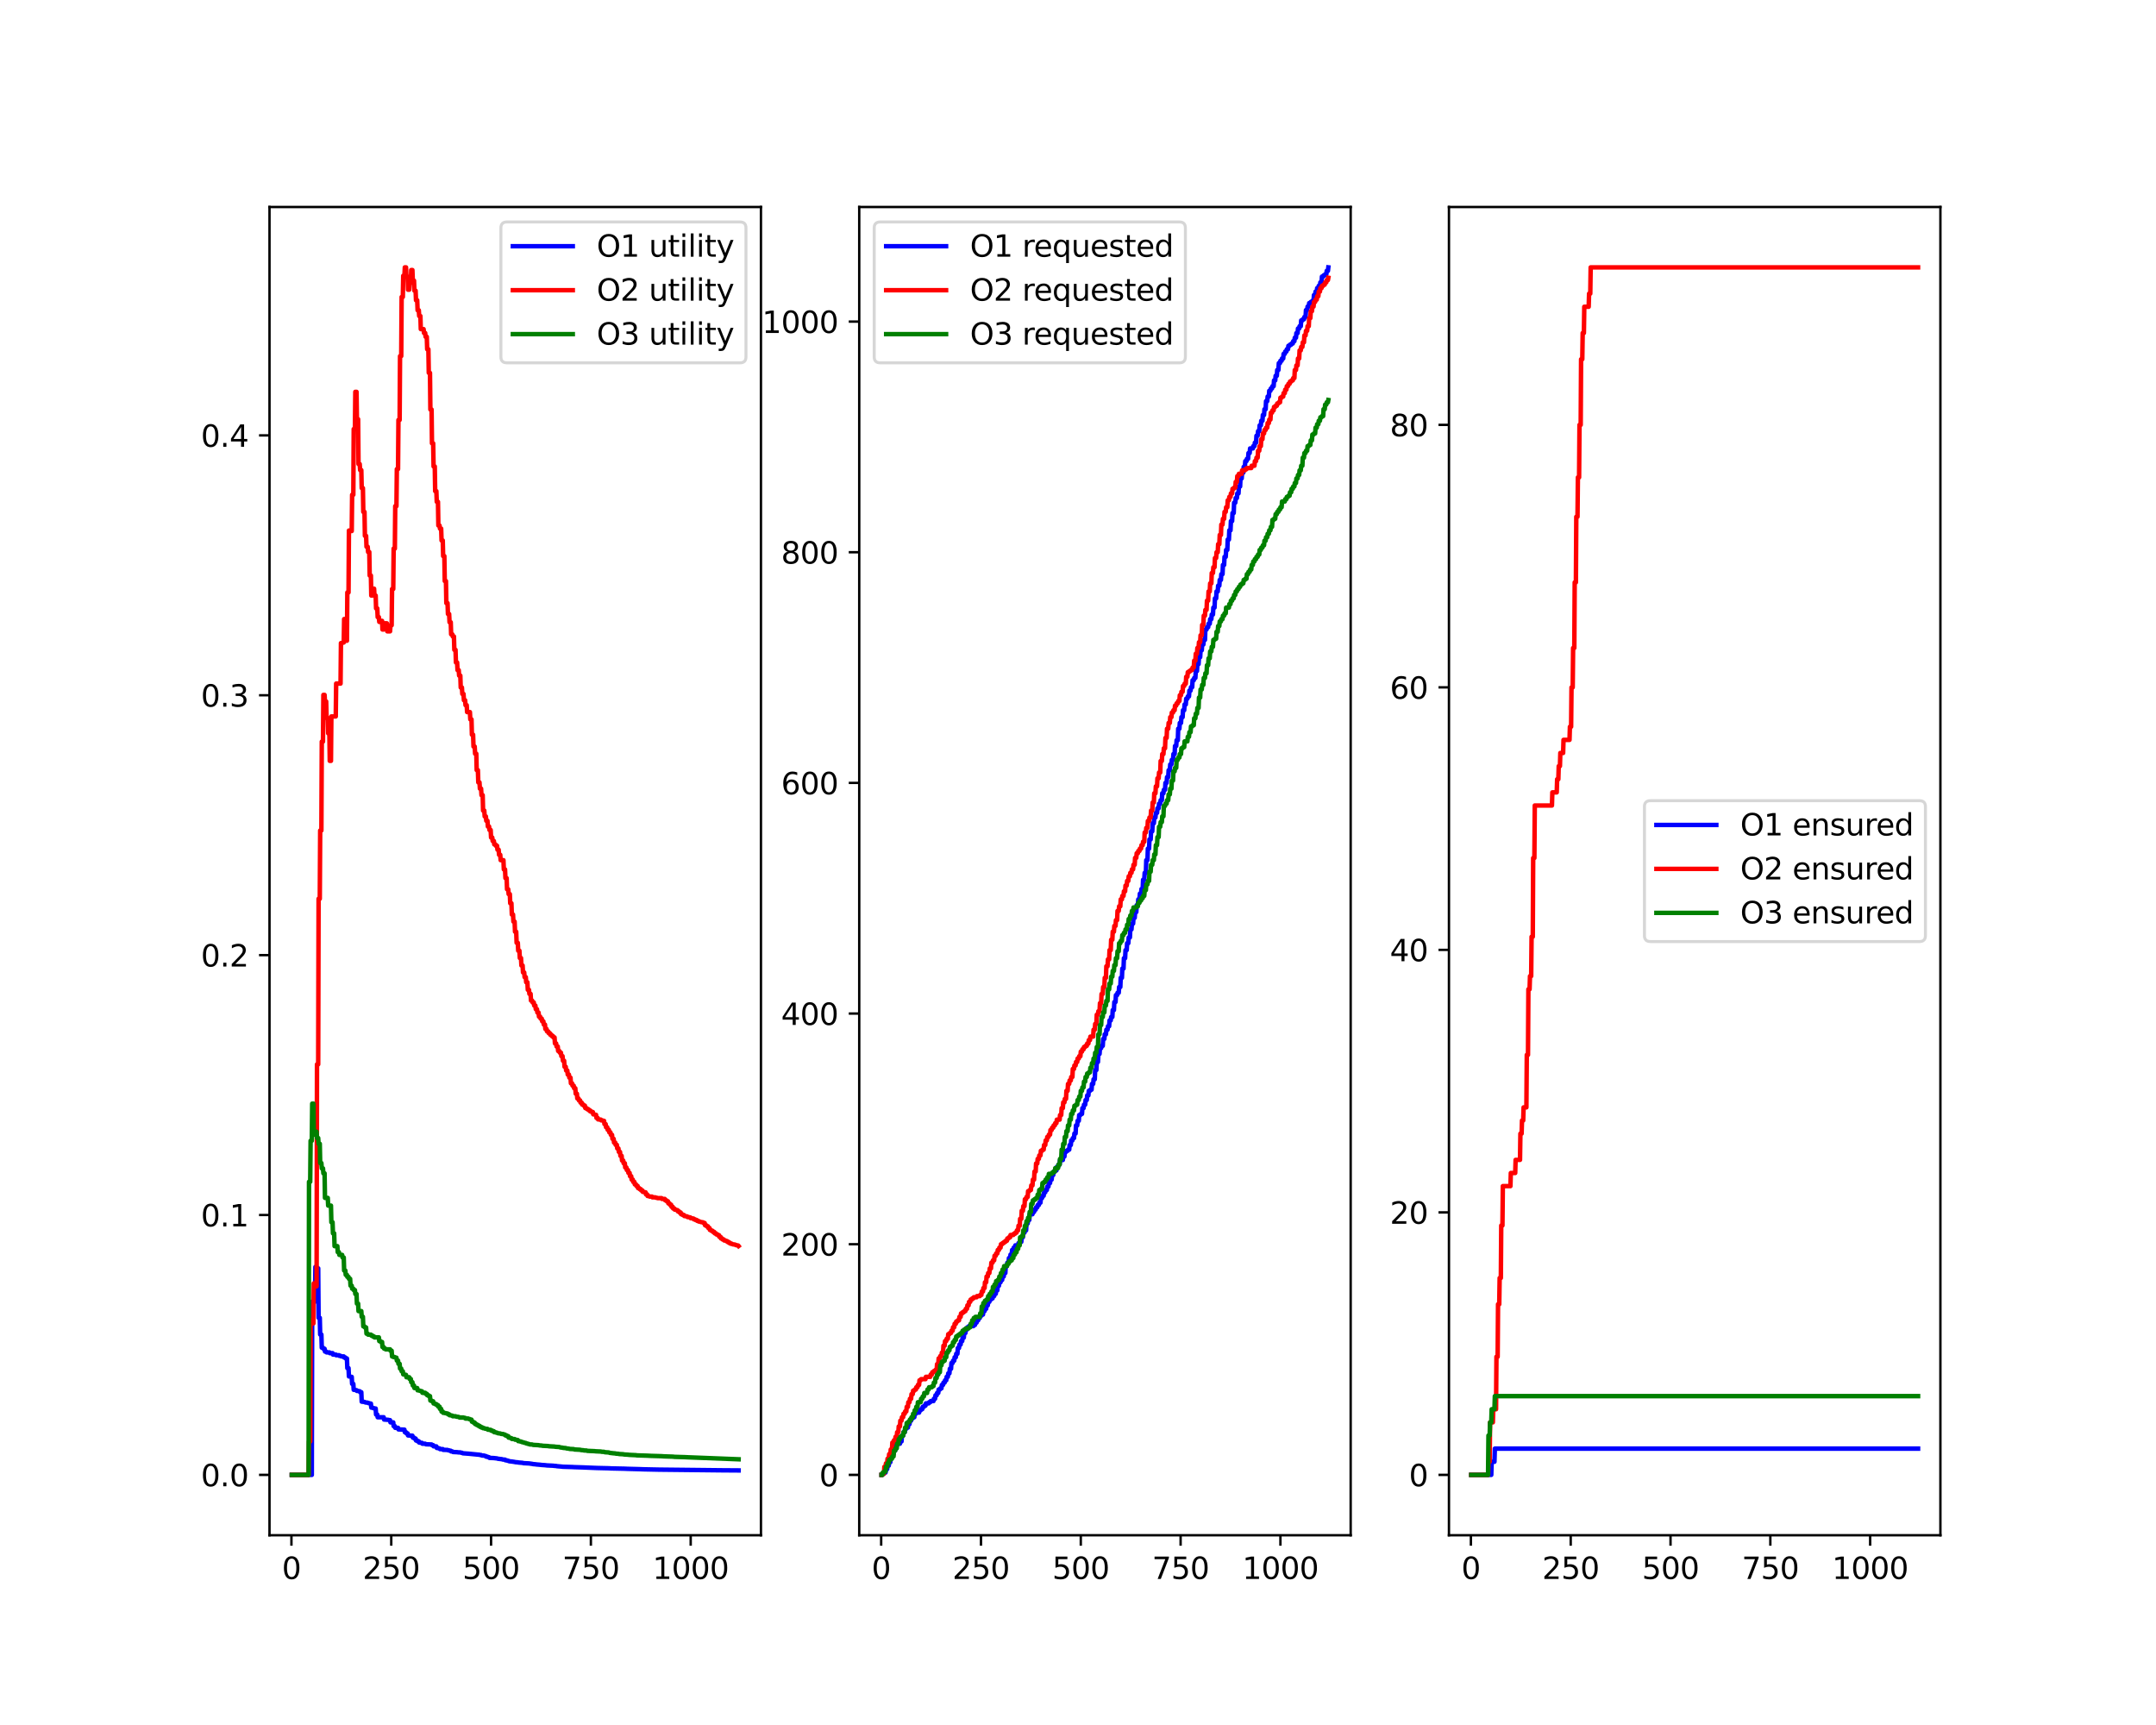 <?xml version="1.0" encoding="utf-8" standalone="no"?>
<!DOCTYPE svg PUBLIC "-//W3C//DTD SVG 1.1//EN"
  "http://www.w3.org/Graphics/SVG/1.1/DTD/svg11.dtd">
<svg xmlns:xlink="http://www.w3.org/1999/xlink" width="720pt" height="576pt" viewBox="0 0 720 576" xmlns="http://www.w3.org/2000/svg" version="1.1">
 <defs>
  <style type="text/css">*{stroke-linejoin: round; stroke-linecap: butt}</style>
 </defs>
 <g id="figure_1">
  <g id="patch_1">
   <path d="M 0 576 
L 720 576 
L 720 0 
L 0 0 
z
" style="fill: #ffffff"/>
  </g>
  <g id="axes_1">
   <g id="patch_2">
    <path d="M 90 512.64 
L 254.118 512.64 
L 254.118 69.12 
L 90 69.12 
z
" style="fill: #ffffff"/>
   </g>
   <g id="matplotlib.axis_1">
    <g id="xtick_1">
     <g id="line2d_1">
      <defs>
       <path id="m227a50cb33" d="M 0 0 
L 0 3.5 
" style="stroke: #000000; stroke-width: 0.8"/>
      </defs>
      <g>
       <use xlink:href="#m227a50cb33" x="97.327" y="512.64" style="stroke: #000000; stroke-width: 0.8"/>
      </g>
     </g>
     <g id="text_1">
      <!-- 0 -->
      <g transform="translate(94.145 527.238) scale(0.1 -0.1)">
       <defs>
        <path id="DejaVuSans-30" d="M 2034 4250 
Q 1547 4250 1301 3770 
Q 1056 3291 1056 2328 
Q 1056 1369 1301 889 
Q 1547 409 2034 409 
Q 2525 409 2770 889 
Q 3016 1369 3016 2328 
Q 3016 3291 2770 3770 
Q 2525 4250 2034 4250 
z
M 2034 4750 
Q 2819 4750 3233 4129 
Q 3647 3509 3647 2328 
Q 3647 1150 3233 529 
Q 2819 -91 2034 -91 
Q 1250 -91 836 529 
Q 422 1150 422 2328 
Q 422 3509 836 4129 
Q 1250 4750 2034 4750 
z
" transform="scale(0.016)"/>
       </defs>
       <use xlink:href="#DejaVuSans-30"/>
      </g>
     </g>
    </g>
    <g id="xtick_2">
     <g id="line2d_2">
      <g>
       <use xlink:href="#m227a50cb33" x="130.659" y="512.64" style="stroke: #000000; stroke-width: 0.8"/>
      </g>
     </g>
     <g id="text_2">
      <!-- 250 -->
      <g transform="translate(121.116 527.238) scale(0.1 -0.1)">
       <defs>
        <path id="DejaVuSans-32" d="M 1228 531 
L 3431 531 
L 3431 0 
L 469 0 
L 469 531 
Q 828 903 1448 1529 
Q 2069 2156 2228 2338 
Q 2531 2678 2651 2914 
Q 2772 3150 2772 3378 
Q 2772 3750 2511 3984 
Q 2250 4219 1831 4219 
Q 1534 4219 1204 4116 
Q 875 4013 500 3803 
L 500 4441 
Q 881 4594 1212 4672 
Q 1544 4750 1819 4750 
Q 2544 4750 2975 4387 
Q 3406 4025 3406 3419 
Q 3406 3131 3298 2873 
Q 3191 2616 2906 2266 
Q 2828 2175 2409 1742 
Q 1991 1309 1228 531 
z
" transform="scale(0.016)"/>
        <path id="DejaVuSans-35" d="M 691 4666 
L 3169 4666 
L 3169 4134 
L 1269 4134 
L 1269 2991 
Q 1406 3038 1543 3061 
Q 1681 3084 1819 3084 
Q 2600 3084 3056 2656 
Q 3513 2228 3513 1497 
Q 3513 744 3044 326 
Q 2575 -91 1722 -91 
Q 1428 -91 1123 -41 
Q 819 9 494 109 
L 494 744 
Q 775 591 1075 516 
Q 1375 441 1709 441 
Q 2250 441 2565 725 
Q 2881 1009 2881 1497 
Q 2881 1984 2565 2268 
Q 2250 2553 1709 2553 
Q 1456 2553 1204 2497 
Q 953 2441 691 2322 
L 691 4666 
z
" transform="scale(0.016)"/>
       </defs>
       <use xlink:href="#DejaVuSans-32"/>
       <use xlink:href="#DejaVuSans-35" x="63.623"/>
       <use xlink:href="#DejaVuSans-30" x="127.246"/>
      </g>
     </g>
    </g>
    <g id="xtick_3">
     <g id="line2d_3">
      <g>
       <use xlink:href="#m227a50cb33" x="163.992" y="512.64" style="stroke: #000000; stroke-width: 0.8"/>
      </g>
     </g>
     <g id="text_3">
      <!-- 500 -->
      <g transform="translate(154.449 527.238) scale(0.1 -0.1)">
       <use xlink:href="#DejaVuSans-35"/>
       <use xlink:href="#DejaVuSans-30" x="63.623"/>
       <use xlink:href="#DejaVuSans-30" x="127.246"/>
      </g>
     </g>
    </g>
    <g id="xtick_4">
     <g id="line2d_4">
      <g>
       <use xlink:href="#m227a50cb33" x="197.325" y="512.64" style="stroke: #000000; stroke-width: 0.8"/>
      </g>
     </g>
     <g id="text_4">
      <!-- 750 -->
      <g transform="translate(187.781 527.238) scale(0.1 -0.1)">
       <defs>
        <path id="DejaVuSans-37" d="M 525 4666 
L 3525 4666 
L 3525 4397 
L 1831 0 
L 1172 0 
L 2766 4134 
L 525 4134 
L 525 4666 
z
" transform="scale(0.016)"/>
       </defs>
       <use xlink:href="#DejaVuSans-37"/>
       <use xlink:href="#DejaVuSans-35" x="63.623"/>
       <use xlink:href="#DejaVuSans-30" x="127.246"/>
      </g>
     </g>
    </g>
    <g id="xtick_5">
     <g id="line2d_5">
      <g>
       <use xlink:href="#m227a50cb33" x="230.658" y="512.64" style="stroke: #000000; stroke-width: 0.8"/>
      </g>
     </g>
     <g id="text_5">
      <!-- 1000 -->
      <g transform="translate(217.933 527.238) scale(0.1 -0.1)">
       <defs>
        <path id="DejaVuSans-31" d="M 794 531 
L 1825 531 
L 1825 4091 
L 703 3866 
L 703 4441 
L 1819 4666 
L 2450 4666 
L 2450 531 
L 3481 531 
L 3481 0 
L 794 0 
L 794 531 
z
" transform="scale(0.016)"/>
       </defs>
       <use xlink:href="#DejaVuSans-31"/>
       <use xlink:href="#DejaVuSans-30" x="63.623"/>
       <use xlink:href="#DejaVuSans-30" x="127.246"/>
       <use xlink:href="#DejaVuSans-30" x="190.869"/>
      </g>
     </g>
    </g>
   </g>
   <g id="matplotlib.axis_2">
    <g id="ytick_1">
     <g id="line2d_6">
      <defs>
       <path id="mc13dfb9c0c" d="M 0 0 
L -3.5 0 
" style="stroke: #000000; stroke-width: 0.8"/>
      </defs>
      <g>
       <use xlink:href="#mc13dfb9c0c" x="90" y="492.48" style="stroke: #000000; stroke-width: 0.8"/>
      </g>
     </g>
     <g id="text_6">
      <!-- 0.0 -->
      <g transform="translate(67.097 496.279) scale(0.1 -0.1)">
       <defs>
        <path id="DejaVuSans-2e" d="M 684 794 
L 1344 794 
L 1344 0 
L 684 0 
L 684 794 
z
" transform="scale(0.016)"/>
       </defs>
       <use xlink:href="#DejaVuSans-30"/>
       <use xlink:href="#DejaVuSans-2e" x="63.623"/>
       <use xlink:href="#DejaVuSans-30" x="95.41"/>
      </g>
     </g>
    </g>
    <g id="ytick_2">
     <g id="line2d_7">
      <g>
       <use xlink:href="#mc13dfb9c0c" x="90" y="405.706" style="stroke: #000000; stroke-width: 0.8"/>
      </g>
     </g>
     <g id="text_7">
      <!-- 0.1 -->
      <g transform="translate(67.097 409.505) scale(0.1 -0.1)">
       <use xlink:href="#DejaVuSans-30"/>
       <use xlink:href="#DejaVuSans-2e" x="63.623"/>
       <use xlink:href="#DejaVuSans-31" x="95.41"/>
      </g>
     </g>
    </g>
    <g id="ytick_3">
     <g id="line2d_8">
      <g>
       <use xlink:href="#mc13dfb9c0c" x="90" y="318.931" style="stroke: #000000; stroke-width: 0.8"/>
      </g>
     </g>
     <g id="text_8">
      <!-- 0.2 -->
      <g transform="translate(67.097 322.73) scale(0.1 -0.1)">
       <use xlink:href="#DejaVuSans-30"/>
       <use xlink:href="#DejaVuSans-2e" x="63.623"/>
       <use xlink:href="#DejaVuSans-32" x="95.41"/>
      </g>
     </g>
    </g>
    <g id="ytick_4">
     <g id="line2d_9">
      <g>
       <use xlink:href="#mc13dfb9c0c" x="90" y="232.157" style="stroke: #000000; stroke-width: 0.8"/>
      </g>
     </g>
     <g id="text_9">
      <!-- 0.3 -->
      <g transform="translate(67.097 235.956) scale(0.1 -0.1)">
       <defs>
        <path id="DejaVuSans-33" d="M 2597 2516 
Q 3050 2419 3304 2112 
Q 3559 1806 3559 1356 
Q 3559 666 3084 287 
Q 2609 -91 1734 -91 
Q 1441 -91 1130 -33 
Q 819 25 488 141 
L 488 750 
Q 750 597 1062 519 
Q 1375 441 1716 441 
Q 2309 441 2620 675 
Q 2931 909 2931 1356 
Q 2931 1769 2642 2001 
Q 2353 2234 1838 2234 
L 1294 2234 
L 1294 2753 
L 1863 2753 
Q 2328 2753 2575 2939 
Q 2822 3125 2822 3475 
Q 2822 3834 2567 4026 
Q 2313 4219 1838 4219 
Q 1578 4219 1281 4162 
Q 984 4106 628 3988 
L 628 4550 
Q 988 4650 1302 4700 
Q 1616 4750 1894 4750 
Q 2613 4750 3031 4423 
Q 3450 4097 3450 3541 
Q 3450 3153 3228 2886 
Q 3006 2619 2597 2516 
z
" transform="scale(0.016)"/>
       </defs>
       <use xlink:href="#DejaVuSans-30"/>
       <use xlink:href="#DejaVuSans-2e" x="63.623"/>
       <use xlink:href="#DejaVuSans-33" x="95.41"/>
      </g>
     </g>
    </g>
    <g id="ytick_5">
     <g id="line2d_10">
      <g>
       <use xlink:href="#mc13dfb9c0c" x="90" y="145.382" style="stroke: #000000; stroke-width: 0.8"/>
      </g>
     </g>
     <g id="text_10">
      <!-- 0.4 -->
      <g transform="translate(67.097 149.182) scale(0.1 -0.1)">
       <defs>
        <path id="DejaVuSans-34" d="M 2419 4116 
L 825 1625 
L 2419 1625 
L 2419 4116 
z
M 2253 4666 
L 3047 4666 
L 3047 1625 
L 3713 1625 
L 3713 1100 
L 3047 1100 
L 3047 0 
L 2419 0 
L 2419 1100 
L 313 1100 
L 313 1709 
L 2253 4666 
z
" transform="scale(0.016)"/>
       </defs>
       <use xlink:href="#DejaVuSans-30"/>
       <use xlink:href="#DejaVuSans-2e" x="63.623"/>
       <use xlink:href="#DejaVuSans-34" x="95.41"/>
      </g>
     </g>
    </g>
   </g>
   <g id="line2d_11">
    <path d="M 97.46 492.48 
L 104.126 492.48 
L 104.26 434.63 
L 105.193 434.63 
L 105.326 423.06 
L 105.726 423.06 
L 105.86 423.505 
L 106.26 423.505 
L 106.393 440.034 
L 106.793 440.034 
L 106.926 445.611 
L 107.326 445.611 
L 107.46 450.011 
L 107.86 450.011 
L 107.993 450.367 
L 108.393 450.367 
L 108.526 451.302 
L 108.926 451.302 
L 109.06 451.576 
L 109.993 451.576 
L 110.126 451.834 
L 111.06 451.834 
L 111.193 452.307 
L 112.126 452.307 
L 112.26 452.524 
L 113.193 452.524 
L 113.326 452.73 
L 113.726 452.73 
L 113.993 452.925 
L 114.793 452.925 
L 114.926 453.286 
L 115.326 453.286 
L 115.46 453.615 
L 115.86 453.615 
L 115.993 456.828 
L 116.393 456.828 
L 116.526 459.611 
L 116.926 459.611 
L 117.193 459.757 
L 117.46 459.757 
L 117.593 462.088 
L 117.993 462.088 
L 118.126 464.076 
L 118.526 464.076 
L 118.793 464.204 
L 119.06 464.204 
L 119.193 464.445 
L 119.593 464.445 
L 119.86 464.559 
L 120.126 464.559 
L 120.26 464.874 
L 120.66 464.874 
L 120.793 468.032 
L 121.726 468.122 
L 121.993 468.294 
L 122.793 468.376 
L 123.06 468.532 
L 123.326 468.532 
L 123.593 468.677 
L 123.86 468.677 
L 123.993 470.019 
L 124.393 470.019 
L 124.66 470.21 
L 124.926 470.21 
L 125.193 470.328 
L 125.459 470.328 
L 125.593 472.337 
L 125.993 472.337 
L 126.126 473.239 
L 128.126 473.239 
L 128.259 474 
L 129.726 474.109 
L 129.993 474.212 
L 130.259 474.212 
L 130.393 474.95 
L 131.326 474.95 
L 131.459 476.196 
L 131.859 476.196 
L 131.993 476.767 
L 132.926 476.767 
L 133.059 477.294 
L 135.059 477.383 
L 135.193 478.24 
L 135.593 478.24 
L 135.726 478.622 
L 136.126 478.622 
L 136.259 479.311 
L 137.726 479.395 
L 137.859 480.038 
L 138.259 480.038 
L 138.393 480.352 
L 138.793 480.352 
L 138.926 481.002 
L 139.326 481.002 
L 139.459 481.267 
L 139.859 481.267 
L 139.993 481.69 
L 140.926 481.791 
L 141.059 482.081 
L 141.993 482.081 
L 142.259 482.267 
L 144.126 482.327 
L 144.259 482.561 
L 144.659 482.561 
L 144.793 482.945 
L 145.726 482.972 
L 145.859 483.489 
L 146.259 483.489 
L 146.526 483.648 
L 146.793 483.648 
L 146.926 483.871 
L 147.859 483.871 
L 147.993 484.112 
L 149.459 484.158 
L 149.726 484.293 
L 149.992 484.293 
L 150.259 484.424 
L 150.526 484.424 
L 150.659 484.651 
L 151.059 484.651 
L 151.326 484.843 
L 152.659 484.904 
L 153.059 484.963 
L 153.726 484.982 
L 153.992 485.091 
L 154.259 485.091 
L 154.526 485.264 
L 155.859 485.364 
L 156.392 485.399 
L 159.326 485.688 
L 160.126 485.762 
L 160.392 485.849 
L 160.659 485.849 
L 160.926 486.017 
L 161.726 486.046 
L 161.992 486.204 
L 162.259 486.204 
L 162.392 486.411 
L 162.792 486.411 
L 163.059 486.59 
L 163.326 486.59 
L 163.459 486.804 
L 164.926 486.869 
L 165.326 486.916 
L 165.992 486.986 
L 166.259 487.086 
L 167.059 487.182 
L 167.459 487.223 
L 167.592 487.223 
L 167.859 487.351 
L 168.659 487.399 
L 168.792 487.606 
L 169.192 487.606 
L 169.459 487.754 
L 169.726 487.754 
L 169.992 487.919 
L 170.792 488.009 
L 171.192 488.059 
L 171.859 488.165 
L 172.125 488.231 
L 172.925 488.296 
L 173.192 488.358 
L 174.525 488.465 
L 174.792 488.564 
L 176.659 488.656 
L 177.059 488.712 
L 177.725 488.809 
L 177.992 488.878 
L 178.792 488.945 
L 179.192 489.004 
L 180.392 489.103 
L 180.792 489.163 
L 181.992 489.24 
L 182.659 489.322 
L 184.659 489.416 
L 185.059 489.466 
L 185.725 489.513 
L 185.992 489.58 
L 187.325 489.691 
L 187.992 489.766 
L 191.059 489.857 
L 191.725 489.894 
L 194.792 489.994 
L 196.258 490.056 
L 198.525 490.148 
L 199.458 490.182 
L 203.325 490.272 
L 204.125 490.323 
L 208.658 490.421 
L 209.458 490.461 
L 213.458 490.565 
L 214.925 490.621 
L 219.858 490.724 
L 221.458 490.743 
L 241.058 490.954 
L 246.658 490.994 
L 246.658 490.994 
" clip-path="url(#pb26eb44520)" style="fill: none; stroke: #0000ff; stroke-width: 1.5; stroke-linecap: square"/>
   </g>
   <g id="line2d_12">
    <path d="M 97.46 492.48 
L 103.06 492.48 
L 103.193 481.355 
L 103.593 481.355 
L 103.726 440.829 
L 104.126 440.829 
L 104.26 441.897 
L 104.66 441.897 
L 104.793 428.529 
L 105.193 428.529 
L 105.326 429.526 
L 105.726 429.526 
L 105.86 355.406 
L 106.26 355.406 
L 106.393 300.109 
L 106.793 300.109 
L 106.926 277.32 
L 107.326 277.32 
L 107.46 247.634 
L 107.86 247.634 
L 107.993 232.039 
L 108.393 232.039 
L 108.526 234.223 
L 108.926 234.223 
L 109.06 239.748 
L 109.46 239.748 
L 109.593 244.866 
L 109.993 244.866 
L 110.126 254.06 
L 110.526 254.06 
L 110.66 239.227 
L 112.126 239.227 
L 112.26 228.252 
L 113.726 228.252 
L 113.86 214.733 
L 114.26 214.733 
L 114.526 214.542 
L 114.793 214.542 
L 114.926 206.714 
L 115.326 206.714 
L 115.46 213.945 
L 115.86 213.945 
L 115.993 197.829 
L 116.393 197.829 
L 116.526 177.156 
L 116.926 177.156 
L 117.193 177.316 
L 117.46 177.316 
L 117.593 165.21 
L 117.993 165.21 
L 118.126 143.262 
L 118.526 143.262 
L 118.66 130.844 
L 119.06 130.844 
L 119.193 139.959 
L 119.593 139.959 
L 119.726 154.944 
L 120.126 154.944 
L 120.26 156.966 
L 120.66 156.966 
L 120.793 162.98 
L 121.193 162.98 
L 121.326 170.926 
L 121.726 170.926 
L 121.86 178.925 
L 122.26 178.925 
L 122.393 182.571 
L 122.793 182.571 
L 122.926 184.317 
L 123.326 184.317 
L 123.46 192.174 
L 123.86 192.174 
L 123.993 198.861 
L 124.393 198.861 
L 124.526 196.568 
L 124.926 196.568 
L 125.059 198.861 
L 125.459 198.861 
L 125.593 203.148 
L 125.993 203.148 
L 126.126 206.066 
L 126.526 206.066 
L 126.659 207.659 
L 127.059 207.659 
L 127.193 207.311 
L 127.593 207.311 
L 127.726 210.204 
L 128.126 210.204 
L 128.259 208.138 
L 129.193 208.138 
L 129.326 210.808 
L 130.259 210.808 
L 130.393 208.794 
L 130.793 208.794 
L 130.926 196.674 
L 131.326 196.674 
L 131.459 183.181 
L 131.859 183.181 
L 131.993 169.007 
L 132.393 169.007 
L 132.526 156.64 
L 132.926 156.64 
L 133.059 140.233 
L 133.459 140.233 
L 133.593 118.906 
L 133.993 118.906 
L 134.126 99.162 
L 134.526 99.162 
L 134.659 92.087 
L 135.059 92.087 
L 135.193 89.28 
L 135.593 89.28 
L 135.726 92.357 
L 136.126 92.357 
L 136.259 96.735 
L 136.659 96.735 
L 136.793 94.426 
L 137.193 94.426 
L 137.326 90.172 
L 137.726 90.172 
L 137.859 93.699 
L 138.259 93.699 
L 138.393 97.059 
L 138.793 97.059 
L 138.926 100.262 
L 139.326 100.262 
L 139.459 103.594 
L 139.859 103.594 
L 139.993 105.52 
L 140.393 105.52 
L 140.526 109.895 
L 141.459 109.895 
L 141.593 111.186 
L 141.993 111.186 
L 142.126 112.453 
L 142.526 112.453 
L 142.659 116.616 
L 143.059 116.616 
L 143.193 124.501 
L 143.593 124.501 
L 143.726 136.732 
L 144.126 136.732 
L 144.259 148.027 
L 144.659 148.027 
L 144.793 155.746 
L 145.193 155.746 
L 145.326 163.995 
L 145.726 163.995 
L 145.859 167.557 
L 146.259 167.557 
L 146.393 175.473 
L 146.793 175.473 
L 146.926 176.506 
L 147.326 176.506 
L 147.459 180.462 
L 147.859 180.462 
L 147.993 185.673 
L 148.392 185.673 
L 148.526 194.017 
L 148.926 194.017 
L 149.059 201.385 
L 149.459 201.385 
L 149.592 205.014 
L 149.992 205.014 
L 150.126 207.77 
L 150.526 207.77 
L 150.659 211.8 
L 151.059 211.8 
L 151.192 212.514 
L 151.592 212.514 
L 151.726 216.985 
L 152.126 216.985 
L 152.259 221.205 
L 152.659 221.205 
L 152.792 223.76 
L 153.192 223.76 
L 153.326 225.589 
L 153.726 225.589 
L 153.859 229.559 
L 154.259 229.559 
L 154.392 231.713 
L 154.792 231.713 
L 154.926 233.813 
L 155.326 233.813 
L 155.459 235.464 
L 155.859 235.464 
L 155.992 237.772 
L 156.926 237.772 
L 157.059 240.202 
L 157.459 240.202 
L 157.592 245.316 
L 157.992 245.316 
L 158.126 249.273 
L 158.526 249.273 
L 158.659 251.667 
L 159.059 251.667 
L 159.192 257.15 
L 159.592 257.15 
L 159.726 261.242 
L 160.126 261.242 
L 160.259 263.325 
L 160.659 263.325 
L 160.792 265.515 
L 161.192 265.515 
L 161.326 270.654 
L 161.726 270.654 
L 161.859 272.612 
L 162.259 272.612 
L 162.392 274.07 
L 162.792 274.07 
L 162.926 275.98 
L 163.326 275.98 
L 163.459 277.14 
L 163.859 277.14 
L 163.992 279.657 
L 164.392 279.657 
L 164.526 280.816 
L 164.926 280.816 
L 165.059 281.957 
L 165.459 281.957 
L 165.592 282.405 
L 165.992 282.405 
L 166.126 283.728 
L 166.526 283.728 
L 166.659 285.426 
L 167.059 285.426 
L 167.192 287.215 
L 168.126 287.215 
L 168.259 290.309 
L 168.659 290.309 
L 168.792 293.218 
L 169.192 293.218 
L 169.326 296.941 
L 169.726 296.941 
L 169.859 298.549 
L 170.259 298.549 
L 170.392 301.613 
L 170.792 301.613 
L 170.926 305.368 
L 171.326 305.368 
L 171.459 307.736 
L 171.859 307.736 
L 171.992 311.116 
L 172.392 311.116 
L 172.525 314.815 
L 172.925 314.815 
L 173.059 317.447 
L 173.459 317.447 
L 173.592 319.889 
L 173.992 319.889 
L 174.125 322.387 
L 174.525 322.387 
L 174.659 324.705 
L 175.059 324.705 
L 175.192 326.282 
L 175.592 326.282 
L 175.725 327.983 
L 176.125 327.983 
L 176.259 330.515 
L 176.659 330.515 
L 176.792 331.865 
L 177.192 331.865 
L 177.325 334.11 
L 177.725 334.11 
L 177.859 334.729 
L 178.259 334.729 
L 178.392 335.762 
L 178.792 335.762 
L 178.925 336.984 
L 179.325 336.984 
L 179.459 338.111 
L 179.859 338.111 
L 179.992 339.467 
L 180.392 339.467 
L 180.525 340.134 
L 180.925 340.134 
L 181.059 341.037 
L 181.459 341.037 
L 181.592 342.102 
L 181.992 342.102 
L 182.125 343.592 
L 182.525 343.592 
L 182.659 344.378 
L 183.059 344.378 
L 183.192 344.935 
L 183.592 344.935 
L 183.725 345.485 
L 184.125 345.485 
L 184.259 345.948 
L 184.659 345.948 
L 184.792 346.398 
L 185.192 346.398 
L 185.325 348.414 
L 185.725 348.414 
L 185.859 349.43 
L 186.259 349.43 
L 186.392 350.933 
L 186.792 350.933 
L 186.925 351.487 
L 187.325 351.487 
L 187.459 352.649 
L 187.859 352.649 
L 187.992 354.191 
L 188.392 354.191 
L 188.525 356.197 
L 188.925 356.197 
L 189.059 357.458 
L 189.459 357.458 
L 189.592 358.806 
L 189.992 358.806 
L 190.125 359.844 
L 190.525 359.844 
L 190.659 361.739 
L 191.059 361.739 
L 191.192 362.518 
L 191.592 362.518 
L 191.725 363.371 
L 192.125 363.371 
L 192.259 365.2 
L 192.659 365.2 
L 192.792 366.78 
L 193.192 366.78 
L 193.325 367.435 
L 193.725 367.435 
L 193.859 368.177 
L 194.259 368.177 
L 194.392 368.817 
L 194.792 368.817 
L 194.925 369.183 
L 195.325 369.183 
L 195.458 369.999 
L 195.858 369.999 
L 195.992 370.31 
L 196.392 370.31 
L 196.525 370.667 
L 196.925 370.667 
L 197.058 371.087 
L 197.458 371.087 
L 197.592 371.331 
L 197.992 371.331 
L 198.125 372.103 
L 198.525 372.103 
L 198.792 372.26 
L 199.058 372.26 
L 199.192 373.293 
L 199.592 373.293 
L 199.725 373.782 
L 200.658 373.857 
L 200.792 374.115 
L 201.192 374.115 
L 201.458 374.263 
L 201.725 374.263 
L 201.858 375.346 
L 202.258 375.346 
L 202.392 376.409 
L 202.792 376.409 
L 202.925 377.244 
L 203.325 377.244 
L 203.458 378.092 
L 203.858 378.092 
L 203.992 378.941 
L 204.392 378.941 
L 204.525 380.269 
L 204.925 380.269 
L 205.058 381.525 
L 205.458 381.525 
L 205.592 382.28 
L 205.992 382.28 
L 206.125 383.47 
L 206.525 383.47 
L 206.658 384.634 
L 207.058 384.634 
L 207.192 385.954 
L 207.592 385.954 
L 207.725 387.508 
L 208.125 387.508 
L 208.258 388.421 
L 208.658 388.421 
L 208.792 389.83 
L 209.192 389.83 
L 209.325 390.692 
L 209.725 390.692 
L 209.858 391.636 
L 210.258 391.636 
L 210.392 392.742 
L 210.792 392.742 
L 210.925 393.87 
L 211.325 393.87 
L 211.458 394.659 
L 211.858 394.659 
L 211.992 395.482 
L 212.392 395.482 
L 212.525 395.998 
L 212.925 395.998 
L 213.058 396.714 
L 213.458 396.714 
L 213.592 397.061 
L 213.992 397.061 
L 214.125 397.496 
L 214.525 397.496 
L 214.658 397.988 
L 215.058 397.988 
L 215.325 398.129 
L 215.592 398.129 
L 215.725 398.828 
L 216.125 398.828 
L 216.258 399.363 
L 216.658 399.363 
L 216.925 399.554 
L 217.725 399.554 
L 217.858 399.798 
L 218.791 399.798 
L 219.058 399.939 
L 219.325 399.939 
L 219.591 400.073 
L 220.925 400.073 
L 221.058 400.338 
L 221.991 400.338 
L 222.125 400.794 
L 222.525 400.794 
L 222.658 401.116 
L 223.058 401.116 
L 223.191 401.818 
L 223.591 401.818 
L 223.725 402.269 
L 224.125 402.269 
L 224.258 402.978 
L 224.658 402.978 
L 224.791 403.537 
L 225.191 403.537 
L 225.325 403.914 
L 225.725 403.914 
L 225.991 404.089 
L 226.258 404.089 
L 226.391 404.512 
L 226.791 404.512 
L 226.925 404.876 
L 227.325 404.876 
L 227.458 405.461 
L 227.858 405.461 
L 227.991 405.699 
L 228.391 405.699 
L 228.525 406.052 
L 228.925 406.052 
L 229.191 406.167 
L 229.458 406.167 
L 229.591 406.396 
L 229.991 406.396 
L 230.258 406.51 
L 230.525 406.51 
L 230.658 406.775 
L 231.058 406.775 
L 231.325 406.887 
L 231.591 406.887 
L 231.725 407.159 
L 232.125 407.159 
L 232.258 407.369 
L 232.658 407.369 
L 232.791 407.647 
L 233.191 407.647 
L 233.325 407.882 
L 233.725 407.882 
L 233.991 408.047 
L 234.791 408.156 
L 234.925 408.379 
L 235.325 408.379 
L 235.458 409.139 
L 235.858 409.139 
L 235.991 409.461 
L 236.391 409.461 
L 236.525 410.027 
L 236.925 410.027 
L 237.058 410.699 
L 237.458 410.699 
L 237.591 410.997 
L 237.991 410.997 
L 238.125 411.36 
L 238.525 411.36 
L 238.658 411.813 
L 239.058 411.813 
L 239.191 412.167 
L 239.591 412.167 
L 239.725 412.452 
L 240.125 412.452 
L 240.258 413.026 
L 240.658 413.026 
L 240.791 413.556 
L 241.191 413.556 
L 241.324 413.886 
L 241.724 413.886 
L 241.858 414.214 
L 242.258 414.214 
L 242.524 414.404 
L 242.791 414.404 
L 242.924 414.693 
L 243.324 414.693 
L 243.458 415.022 
L 243.858 415.022 
L 243.991 415.296 
L 244.391 415.296 
L 244.658 415.488 
L 245.458 415.576 
L 245.724 415.758 
L 245.991 415.758 
L 246.258 415.896 
L 246.524 415.896 
L 246.658 416.069 
L 246.658 416.069 
" clip-path="url(#pb26eb44520)" style="fill: none; stroke: #ff0000; stroke-width: 1.5; stroke-linecap: square"/>
   </g>
   <g id="line2d_13">
    <path d="M 97.46 492.48 
L 103.06 492.48 
L 103.193 394.614 
L 103.593 394.614 
L 103.726 380.913 
L 104.126 380.913 
L 104.26 368.517 
L 104.66 368.517 
L 104.793 378.847 
L 105.193 378.847 
L 105.326 377.899 
L 105.726 377.899 
L 105.86 379.995 
L 106.26 379.995 
L 106.393 381.923 
L 106.793 381.923 
L 106.926 388.351 
L 107.326 388.351 
L 107.46 390.131 
L 107.86 390.131 
L 107.993 391.779 
L 108.393 391.779 
L 108.526 399.993 
L 109.46 399.993 
L 109.593 402.567 
L 110.526 402.567 
L 110.66 408.116 
L 111.06 408.116 
L 111.193 411.824 
L 111.593 411.824 
L 111.726 416.098 
L 112.66 416.098 
L 112.793 418.102 
L 113.193 418.102 
L 113.326 419.02 
L 114.26 419.02 
L 114.393 419.889 
L 114.793 419.889 
L 114.926 424.247 
L 115.326 424.247 
L 115.46 425.694 
L 115.86 425.694 
L 115.993 426.366 
L 116.393 426.366 
L 116.526 427.007 
L 116.926 427.007 
L 117.06 429.297 
L 117.46 429.297 
L 117.593 430.302 
L 117.993 430.302 
L 118.126 430.774 
L 118.526 430.774 
L 118.66 432.084 
L 119.06 432.084 
L 119.193 435.288 
L 119.593 435.288 
L 119.726 437.79 
L 120.66 437.79 
L 120.793 439.681 
L 121.193 439.681 
L 121.326 442.895 
L 121.726 442.895 
L 121.86 443.257 
L 122.26 443.257 
L 122.393 445.323 
L 122.793 445.323 
L 122.926 445.649 
L 123.86 445.649 
L 123.993 445.965 
L 124.393 445.965 
L 124.526 446.271 
L 124.926 446.271 
L 125.059 446.568 
L 126.526 446.568 
L 126.659 447.82 
L 127.059 447.82 
L 127.193 448.107 
L 127.593 448.107 
L 127.726 449.798 
L 128.126 449.798 
L 128.259 450.313 
L 128.659 450.313 
L 128.793 450.56 
L 130.259 450.56 
L 130.393 451.032 
L 130.793 451.032 
L 130.926 452.949 
L 131.326 452.949 
L 131.459 453.152 
L 131.859 453.152 
L 132.126 453.35 
L 132.393 453.35 
L 132.526 454.314 
L 132.926 454.314 
L 133.059 455.397 
L 133.459 455.397 
L 133.593 456.986 
L 133.993 456.986 
L 134.126 457.886 
L 134.526 457.886 
L 134.659 458.913 
L 135.059 458.913 
L 135.326 459.087 
L 135.593 459.087 
L 135.726 459.879 
L 136.659 459.879 
L 136.793 460.462 
L 137.193 460.462 
L 137.326 461.526 
L 137.726 461.526 
L 137.859 462.637 
L 138.259 462.637 
L 138.393 463.483 
L 139.326 463.483 
L 139.459 464.244 
L 139.859 464.244 
L 140.126 464.406 
L 140.393 464.406 
L 140.659 464.564 
L 140.926 464.564 
L 141.059 465.072 
L 141.993 465.072 
L 142.126 465.408 
L 142.526 465.408 
L 142.659 465.879 
L 143.059 465.879 
L 143.193 466.185 
L 143.593 466.185 
L 143.726 467.674 
L 144.126 467.674 
L 144.259 467.91 
L 144.659 467.91 
L 144.793 468.641 
L 145.193 468.641 
L 145.326 468.851 
L 145.726 468.851 
L 145.859 469.191 
L 146.259 469.191 
L 146.393 469.709 
L 146.793 469.709 
L 146.926 470.454 
L 147.326 470.454 
L 147.459 471.343 
L 147.859 471.343 
L 147.993 471.754 
L 148.392 471.754 
L 148.659 471.871 
L 148.926 471.871 
L 149.192 471.986 
L 149.459 471.986 
L 149.592 472.237 
L 149.992 472.237 
L 150.126 472.561 
L 150.526 472.561 
L 150.792 472.696 
L 151.059 472.696 
L 151.192 472.902 
L 152.126 472.902 
L 152.392 473.033 
L 153.192 473.133 
L 153.459 473.328 
L 154.792 473.328 
L 155.059 473.455 
L 155.326 473.455 
L 155.459 473.673 
L 156.392 473.673 
L 156.659 473.857 
L 156.926 473.857 
L 157.192 474.035 
L 157.459 474.035 
L 157.592 474.723 
L 157.992 474.723 
L 158.126 475.021 
L 158.526 475.021 
L 158.659 475.511 
L 159.059 475.511 
L 159.192 475.798 
L 159.592 475.798 
L 159.726 476.094 
L 160.126 476.094 
L 160.259 476.417 
L 160.659 476.417 
L 160.792 476.678 
L 161.192 476.678 
L 161.326 476.893 
L 161.726 476.893 
L 161.992 477.065 
L 162.792 477.126 
L 162.926 477.388 
L 163.859 477.445 
L 163.992 477.695 
L 164.392 477.695 
L 164.526 477.906 
L 164.926 477.906 
L 165.059 478.235 
L 165.459 478.235 
L 165.726 478.39 
L 165.992 478.39 
L 166.259 478.58 
L 167.059 478.648 
L 167.326 478.795 
L 168.126 478.861 
L 168.392 479.037 
L 168.659 479.037 
L 168.792 479.314 
L 169.192 479.314 
L 169.326 479.541 
L 169.726 479.541 
L 169.859 480.037 
L 170.259 480.037 
L 170.526 480.219 
L 170.792 480.219 
L 170.926 480.481 
L 171.859 480.523 
L 171.992 480.731 
L 172.392 480.731 
L 172.659 480.849 
L 172.925 480.849 
L 173.059 481.211 
L 173.459 481.211 
L 173.725 481.349 
L 173.992 481.349 
L 174.259 481.522 
L 174.525 481.522 
L 174.792 481.679 
L 175.059 481.679 
L 175.325 481.83 
L 175.592 481.83 
L 175.859 482.012 
L 176.125 482.012 
L 176.392 482.16 
L 176.659 482.16 
L 176.925 482.313 
L 177.725 482.335 
L 177.992 482.458 
L 179.859 482.56 
L 180.125 482.636 
L 180.925 482.693 
L 181.192 482.766 
L 183.059 482.856 
L 183.325 482.927 
L 185.192 483.029 
L 185.459 483.094 
L 186.792 483.176 
L 187.059 483.3 
L 187.859 483.404 
L 188.125 483.478 
L 188.925 483.531 
L 189.192 483.639 
L 189.992 483.732 
L 190.259 483.821 
L 191.592 483.876 
L 191.859 484.002 
L 193.725 484.093 
L 193.992 484.183 
L 194.792 484.251 
L 195.058 484.326 
L 195.858 484.343 
L 196.125 484.458 
L 198.525 484.557 
L 198.925 484.61 
L 200.658 484.685 
L 200.925 484.763 
L 201.725 484.79 
L 201.992 484.912 
L 203.325 484.993 
L 203.592 485.122 
L 204.392 485.216 
L 204.792 485.264 
L 205.458 485.314 
L 205.725 485.39 
L 206.525 485.439 
L 206.792 485.518 
L 208.125 485.587 
L 208.392 485.663 
L 209.725 485.744 
L 210.125 485.797 
L 212.392 485.9 
L 212.658 485.963 
L 216.125 486.067 
L 217.325 486.132 
L 220.925 486.236 
L 221.725 486.298 
L 224.658 486.392 
L 225.325 486.462 
L 228.925 486.566 
L 229.458 486.601 
L 246.658 487.275 
L 246.658 487.275 
" clip-path="url(#pb26eb44520)" style="fill: none; stroke: #008000; stroke-width: 1.5; stroke-linecap: square"/>
   </g>
   <g id="patch_3">
    <path d="M 90 512.64 
L 90 69.12 
" style="fill: none; stroke: #000000; stroke-width: 0.8; stroke-linejoin: miter; stroke-linecap: square"/>
   </g>
   <g id="patch_4">
    <path d="M 254.118 512.64 
L 254.118 69.12 
" style="fill: none; stroke: #000000; stroke-width: 0.8; stroke-linejoin: miter; stroke-linecap: square"/>
   </g>
   <g id="patch_5">
    <path d="M 90 512.64 
L 254.118 512.64 
" style="fill: none; stroke: #000000; stroke-width: 0.8; stroke-linejoin: miter; stroke-linecap: square"/>
   </g>
   <g id="patch_6">
    <path d="M 90 69.12 
L 254.118 69.12 
" style="fill: none; stroke: #000000; stroke-width: 0.8; stroke-linejoin: miter; stroke-linecap: square"/>
   </g>
   <g id="legend_1">
    <g id="patch_7">
     <path d="M 169.274 121.154 
L 247.118 121.154 
Q 249.118 121.154 249.118 119.154 
L 249.118 76.12 
Q 249.118 74.12 247.118 74.12 
L 169.274 74.12 
Q 167.274 74.12 167.274 76.12 
L 167.274 119.154 
Q 167.274 121.154 169.274 121.154 
z
" style="fill: #ffffff; opacity: 0.8; stroke: #cccccc; stroke-linejoin: miter"/>
    </g>
    <g id="line2d_14">
     <path d="M 171.274 82.218 
L 181.274 82.218 
L 191.274 82.218 
" style="fill: none; stroke: #0000ff; stroke-width: 1.5; stroke-linecap: square"/>
    </g>
    <g id="text_11">
     <!-- O1 utility -->
     <g transform="translate(199.274 85.718) scale(0.1 -0.1)">
      <defs>
       <path id="DejaVuSans-4f" d="M 2522 4238 
Q 1834 4238 1429 3725 
Q 1025 3213 1025 2328 
Q 1025 1447 1429 934 
Q 1834 422 2522 422 
Q 3209 422 3611 934 
Q 4013 1447 4013 2328 
Q 4013 3213 3611 3725 
Q 3209 4238 2522 4238 
z
M 2522 4750 
Q 3503 4750 4090 4092 
Q 4678 3434 4678 2328 
Q 4678 1225 4090 567 
Q 3503 -91 2522 -91 
Q 1538 -91 948 565 
Q 359 1222 359 2328 
Q 359 3434 948 4092 
Q 1538 4750 2522 4750 
z
" transform="scale(0.016)"/>
       <path id="DejaVuSans-20" transform="scale(0.016)"/>
       <path id="DejaVuSans-75" d="M 544 1381 
L 544 3500 
L 1119 3500 
L 1119 1403 
Q 1119 906 1312 657 
Q 1506 409 1894 409 
Q 2359 409 2629 706 
Q 2900 1003 2900 1516 
L 2900 3500 
L 3475 3500 
L 3475 0 
L 2900 0 
L 2900 538 
Q 2691 219 2414 64 
Q 2138 -91 1772 -91 
Q 1169 -91 856 284 
Q 544 659 544 1381 
z
M 1991 3584 
L 1991 3584 
z
" transform="scale(0.016)"/>
       <path id="DejaVuSans-74" d="M 1172 4494 
L 1172 3500 
L 2356 3500 
L 2356 3053 
L 1172 3053 
L 1172 1153 
Q 1172 725 1289 603 
Q 1406 481 1766 481 
L 2356 481 
L 2356 0 
L 1766 0 
Q 1100 0 847 248 
Q 594 497 594 1153 
L 594 3053 
L 172 3053 
L 172 3500 
L 594 3500 
L 594 4494 
L 1172 4494 
z
" transform="scale(0.016)"/>
       <path id="DejaVuSans-69" d="M 603 3500 
L 1178 3500 
L 1178 0 
L 603 0 
L 603 3500 
z
M 603 4863 
L 1178 4863 
L 1178 4134 
L 603 4134 
L 603 4863 
z
" transform="scale(0.016)"/>
       <path id="DejaVuSans-6c" d="M 603 4863 
L 1178 4863 
L 1178 0 
L 603 0 
L 603 4863 
z
" transform="scale(0.016)"/>
       <path id="DejaVuSans-79" d="M 2059 -325 
Q 1816 -950 1584 -1140 
Q 1353 -1331 966 -1331 
L 506 -1331 
L 506 -850 
L 844 -850 
Q 1081 -850 1212 -737 
Q 1344 -625 1503 -206 
L 1606 56 
L 191 3500 
L 800 3500 
L 1894 763 
L 2988 3500 
L 3597 3500 
L 2059 -325 
z
" transform="scale(0.016)"/>
      </defs>
      <use xlink:href="#DejaVuSans-4f"/>
      <use xlink:href="#DejaVuSans-31" x="78.711"/>
      <use xlink:href="#DejaVuSans-20" x="142.334"/>
      <use xlink:href="#DejaVuSans-75" x="174.121"/>
      <use xlink:href="#DejaVuSans-74" x="237.5"/>
      <use xlink:href="#DejaVuSans-69" x="276.709"/>
      <use xlink:href="#DejaVuSans-6c" x="304.492"/>
      <use xlink:href="#DejaVuSans-69" x="332.275"/>
      <use xlink:href="#DejaVuSans-74" x="360.059"/>
      <use xlink:href="#DejaVuSans-79" x="399.268"/>
     </g>
    </g>
    <g id="line2d_15">
     <path d="M 171.274 96.897 
L 181.274 96.897 
L 191.274 96.897 
" style="fill: none; stroke: #ff0000; stroke-width: 1.5; stroke-linecap: square"/>
    </g>
    <g id="text_12">
     <!-- O2 utility -->
     <g transform="translate(199.274 100.397) scale(0.1 -0.1)">
      <use xlink:href="#DejaVuSans-4f"/>
      <use xlink:href="#DejaVuSans-32" x="78.711"/>
      <use xlink:href="#DejaVuSans-20" x="142.334"/>
      <use xlink:href="#DejaVuSans-75" x="174.121"/>
      <use xlink:href="#DejaVuSans-74" x="237.5"/>
      <use xlink:href="#DejaVuSans-69" x="276.709"/>
      <use xlink:href="#DejaVuSans-6c" x="304.492"/>
      <use xlink:href="#DejaVuSans-69" x="332.275"/>
      <use xlink:href="#DejaVuSans-74" x="360.059"/>
      <use xlink:href="#DejaVuSans-79" x="399.268"/>
     </g>
    </g>
    <g id="line2d_16">
     <path d="M 171.274 111.575 
L 181.274 111.575 
L 191.274 111.575 
" style="fill: none; stroke: #008000; stroke-width: 1.5; stroke-linecap: square"/>
    </g>
    <g id="text_13">
     <!-- O3 utility -->
     <g transform="translate(199.274 115.075) scale(0.1 -0.1)">
      <use xlink:href="#DejaVuSans-4f"/>
      <use xlink:href="#DejaVuSans-33" x="78.711"/>
      <use xlink:href="#DejaVuSans-20" x="142.334"/>
      <use xlink:href="#DejaVuSans-75" x="174.121"/>
      <use xlink:href="#DejaVuSans-74" x="237.5"/>
      <use xlink:href="#DejaVuSans-69" x="276.709"/>
      <use xlink:href="#DejaVuSans-6c" x="304.492"/>
      <use xlink:href="#DejaVuSans-69" x="332.275"/>
      <use xlink:href="#DejaVuSans-74" x="360.059"/>
      <use xlink:href="#DejaVuSans-79" x="399.268"/>
     </g>
    </g>
   </g>
  </g>
  <g id="axes_2">
   <g id="patch_8">
    <path d="M 286.941 512.64 
L 451.059 512.64 
L 451.059 69.12 
L 286.941 69.12 
z
" style="fill: #ffffff"/>
   </g>
   <g id="matplotlib.axis_3">
    <g id="xtick_6">
     <g id="line2d_17">
      <g>
       <use xlink:href="#m227a50cb33" x="294.268" y="512.64" style="stroke: #000000; stroke-width: 0.8"/>
      </g>
     </g>
     <g id="text_14">
      <!-- 0 -->
      <g transform="translate(291.086 527.238) scale(0.1 -0.1)">
       <use xlink:href="#DejaVuSans-30"/>
      </g>
     </g>
    </g>
    <g id="xtick_7">
     <g id="line2d_18">
      <g>
       <use xlink:href="#m227a50cb33" x="327.601" y="512.64" style="stroke: #000000; stroke-width: 0.8"/>
      </g>
     </g>
     <g id="text_15">
      <!-- 250 -->
      <g transform="translate(318.057 527.238) scale(0.1 -0.1)">
       <use xlink:href="#DejaVuSans-32"/>
       <use xlink:href="#DejaVuSans-35" x="63.623"/>
       <use xlink:href="#DejaVuSans-30" x="127.246"/>
      </g>
     </g>
    </g>
    <g id="xtick_8">
     <g id="line2d_19">
      <g>
       <use xlink:href="#m227a50cb33" x="360.933" y="512.64" style="stroke: #000000; stroke-width: 0.8"/>
      </g>
     </g>
     <g id="text_16">
      <!-- 500 -->
      <g transform="translate(351.39 527.238) scale(0.1 -0.1)">
       <use xlink:href="#DejaVuSans-35"/>
       <use xlink:href="#DejaVuSans-30" x="63.623"/>
       <use xlink:href="#DejaVuSans-30" x="127.246"/>
      </g>
     </g>
    </g>
    <g id="xtick_9">
     <g id="line2d_20">
      <g>
       <use xlink:href="#m227a50cb33" x="394.266" y="512.64" style="stroke: #000000; stroke-width: 0.8"/>
      </g>
     </g>
     <g id="text_17">
      <!-- 750 -->
      <g transform="translate(384.723 527.238) scale(0.1 -0.1)">
       <use xlink:href="#DejaVuSans-37"/>
       <use xlink:href="#DejaVuSans-35" x="63.623"/>
       <use xlink:href="#DejaVuSans-30" x="127.246"/>
      </g>
     </g>
    </g>
    <g id="xtick_10">
     <g id="line2d_21">
      <g>
       <use xlink:href="#m227a50cb33" x="427.599" y="512.64" style="stroke: #000000; stroke-width: 0.8"/>
      </g>
     </g>
     <g id="text_18">
      <!-- 1000 -->
      <g transform="translate(414.874 527.238) scale(0.1 -0.1)">
       <use xlink:href="#DejaVuSans-31"/>
       <use xlink:href="#DejaVuSans-30" x="63.623"/>
       <use xlink:href="#DejaVuSans-30" x="127.246"/>
       <use xlink:href="#DejaVuSans-30" x="190.869"/>
      </g>
     </g>
    </g>
   </g>
   <g id="matplotlib.axis_4">
    <g id="ytick_6">
     <g id="line2d_22">
      <g>
       <use xlink:href="#mc13dfb9c0c" x="286.941" y="492.48" style="stroke: #000000; stroke-width: 0.8"/>
      </g>
     </g>
     <g id="text_19">
      <!-- 0 -->
      <g transform="translate(273.579 496.279) scale(0.1 -0.1)">
       <use xlink:href="#DejaVuSans-30"/>
      </g>
     </g>
    </g>
    <g id="ytick_7">
     <g id="line2d_23">
      <g>
       <use xlink:href="#mc13dfb9c0c" x="286.941" y="415.46" style="stroke: #000000; stroke-width: 0.8"/>
      </g>
     </g>
     <g id="text_20">
      <!-- 200 -->
      <g transform="translate(260.854 419.259) scale(0.1 -0.1)">
       <use xlink:href="#DejaVuSans-32"/>
       <use xlink:href="#DejaVuSans-30" x="63.623"/>
       <use xlink:href="#DejaVuSans-30" x="127.246"/>
      </g>
     </g>
    </g>
    <g id="ytick_8">
     <g id="line2d_24">
      <g>
       <use xlink:href="#mc13dfb9c0c" x="286.941" y="338.44" style="stroke: #000000; stroke-width: 0.8"/>
      </g>
     </g>
     <g id="text_21">
      <!-- 400 -->
      <g transform="translate(260.854 342.239) scale(0.1 -0.1)">
       <use xlink:href="#DejaVuSans-34"/>
       <use xlink:href="#DejaVuSans-30" x="63.623"/>
       <use xlink:href="#DejaVuSans-30" x="127.246"/>
      </g>
     </g>
    </g>
    <g id="ytick_9">
     <g id="line2d_25">
      <g>
       <use xlink:href="#mc13dfb9c0c" x="286.941" y="261.42" style="stroke: #000000; stroke-width: 0.8"/>
      </g>
     </g>
     <g id="text_22">
      <!-- 600 -->
      <g transform="translate(260.854 265.219) scale(0.1 -0.1)">
       <defs>
        <path id="DejaVuSans-36" d="M 2113 2584 
Q 1688 2584 1439 2293 
Q 1191 2003 1191 1497 
Q 1191 994 1439 701 
Q 1688 409 2113 409 
Q 2538 409 2786 701 
Q 3034 994 3034 1497 
Q 3034 2003 2786 2293 
Q 2538 2584 2113 2584 
z
M 3366 4563 
L 3366 3988 
Q 3128 4100 2886 4159 
Q 2644 4219 2406 4219 
Q 1781 4219 1451 3797 
Q 1122 3375 1075 2522 
Q 1259 2794 1537 2939 
Q 1816 3084 2150 3084 
Q 2853 3084 3261 2657 
Q 3669 2231 3669 1497 
Q 3669 778 3244 343 
Q 2819 -91 2113 -91 
Q 1303 -91 875 529 
Q 447 1150 447 2328 
Q 447 3434 972 4092 
Q 1497 4750 2381 4750 
Q 2619 4750 2861 4703 
Q 3103 4656 3366 4563 
z
" transform="scale(0.016)"/>
       </defs>
       <use xlink:href="#DejaVuSans-36"/>
       <use xlink:href="#DejaVuSans-30" x="63.623"/>
       <use xlink:href="#DejaVuSans-30" x="127.246"/>
      </g>
     </g>
    </g>
    <g id="ytick_10">
     <g id="line2d_26">
      <g>
       <use xlink:href="#mc13dfb9c0c" x="286.941" y="184.4" style="stroke: #000000; stroke-width: 0.8"/>
      </g>
     </g>
     <g id="text_23">
      <!-- 800 -->
      <g transform="translate(260.854 188.199) scale(0.1 -0.1)">
       <defs>
        <path id="DejaVuSans-38" d="M 2034 2216 
Q 1584 2216 1326 1975 
Q 1069 1734 1069 1313 
Q 1069 891 1326 650 
Q 1584 409 2034 409 
Q 2484 409 2743 651 
Q 3003 894 3003 1313 
Q 3003 1734 2745 1975 
Q 2488 2216 2034 2216 
z
M 1403 2484 
Q 997 2584 770 2862 
Q 544 3141 544 3541 
Q 544 4100 942 4425 
Q 1341 4750 2034 4750 
Q 2731 4750 3128 4425 
Q 3525 4100 3525 3541 
Q 3525 3141 3298 2862 
Q 3072 2584 2669 2484 
Q 3125 2378 3379 2068 
Q 3634 1759 3634 1313 
Q 3634 634 3220 271 
Q 2806 -91 2034 -91 
Q 1263 -91 848 271 
Q 434 634 434 1313 
Q 434 1759 690 2068 
Q 947 2378 1403 2484 
z
M 1172 3481 
Q 1172 3119 1398 2916 
Q 1625 2713 2034 2713 
Q 2441 2713 2670 2916 
Q 2900 3119 2900 3481 
Q 2900 3844 2670 4047 
Q 2441 4250 2034 4250 
Q 1625 4250 1398 4047 
Q 1172 3844 1172 3481 
z
" transform="scale(0.016)"/>
       </defs>
       <use xlink:href="#DejaVuSans-38"/>
       <use xlink:href="#DejaVuSans-30" x="63.623"/>
       <use xlink:href="#DejaVuSans-30" x="127.246"/>
      </g>
     </g>
    </g>
    <g id="ytick_11">
     <g id="line2d_27">
      <g>
       <use xlink:href="#mc13dfb9c0c" x="286.941" y="107.38" style="stroke: #000000; stroke-width: 0.8"/>
      </g>
     </g>
     <g id="text_24">
      <!-- 1000 -->
      <g transform="translate(254.491 111.179) scale(0.1 -0.1)">
       <use xlink:href="#DejaVuSans-31"/>
       <use xlink:href="#DejaVuSans-30" x="63.623"/>
       <use xlink:href="#DejaVuSans-30" x="127.246"/>
       <use xlink:href="#DejaVuSans-30" x="190.869"/>
      </g>
     </g>
    </g>
   </g>
   <g id="line2d_28">
    <path d="M 294.401 492.48 
L 294.668 492.48 
L 294.801 492.095 
L 295.201 492.095 
L 295.334 491.71 
L 295.734 491.71 
L 295.868 490.554 
L 296.268 490.554 
L 296.401 489.399 
L 296.801 489.399 
L 296.934 488.244 
L 297.334 488.244 
L 297.468 486.318 
L 297.868 486.318 
L 298.001 485.548 
L 298.401 485.548 
L 298.534 484.393 
L 298.934 484.393 
L 299.068 482.467 
L 299.468 482.467 
L 299.601 482.082 
L 300.534 482.082 
L 300.668 481.312 
L 301.068 481.312 
L 301.201 479.387 
L 301.601 479.387 
L 301.734 478.231 
L 302.134 478.231 
L 302.268 477.076 
L 302.668 477.076 
L 302.801 476.691 
L 303.201 476.691 
L 303.334 475.536 
L 303.734 475.536 
L 303.868 474.38 
L 304.268 474.38 
L 304.401 473.61 
L 304.801 473.61 
L 304.934 473.225 
L 305.334 473.225 
L 305.468 472.07 
L 305.868 472.07 
L 306.001 471.685 
L 306.934 471.685 
L 307.068 470.914 
L 307.468 470.914 
L 307.601 470.529 
L 308.001 470.529 
L 308.134 469.759 
L 308.534 469.759 
L 308.668 469.374 
L 309.068 469.374 
L 309.201 468.604 
L 310.134 468.604 
L 310.268 468.219 
L 310.668 468.219 
L 310.801 467.834 
L 311.734 467.834 
L 311.867 467.063 
L 312.267 467.063 
L 312.401 465.908 
L 312.801 465.908 
L 312.934 465.138 
L 313.334 465.138 
L 313.467 463.983 
L 313.867 463.983 
L 314.001 463.597 
L 314.401 463.597 
L 314.534 462.442 
L 314.934 462.442 
L 315.067 461.672 
L 315.467 461.672 
L 315.601 460.902 
L 316.001 460.902 
L 316.134 459.746 
L 316.534 459.746 
L 316.667 458.591 
L 317.067 458.591 
L 317.201 457.051 
L 317.601 457.051 
L 317.734 455.125 
L 318.134 455.125 
L 318.267 454.355 
L 318.667 454.355 
L 318.801 453.2 
L 319.201 453.2 
L 319.334 452.044 
L 319.734 452.044 
L 319.867 450.119 
L 320.267 450.119 
L 320.401 448.964 
L 320.801 448.964 
L 320.934 447.808 
L 321.334 447.808 
L 321.467 446.653 
L 321.867 446.653 
L 322.001 445.113 
L 322.401 445.113 
L 322.534 443.957 
L 322.934 443.957 
L 323.067 443.187 
L 323.467 443.187 
L 323.601 442.802 
L 325.067 442.802 
L 325.201 442.417 
L 325.601 442.417 
L 325.734 441.647 
L 326.134 441.647 
L 326.267 440.877 
L 326.667 440.877 
L 326.801 440.106 
L 327.201 440.106 
L 327.334 439.336 
L 327.734 439.336 
L 327.867 438.951 
L 328.267 438.951 
L 328.401 437.796 
L 328.801 437.796 
L 328.934 437.026 
L 329.334 437.026 
L 329.467 435.87 
L 329.867 435.87 
L 330.001 434.715 
L 330.401 434.715 
L 330.534 433.945 
L 330.934 433.945 
L 331.067 433.56 
L 331.467 433.56 
L 331.601 432.789 
L 332.001 432.789 
L 332.134 432.019 
L 332.534 432.019 
L 332.667 430.864 
L 333.067 430.864 
L 333.201 429.324 
L 333.601 429.324 
L 333.734 428.168 
L 334.134 428.168 
L 334.267 427.398 
L 334.667 427.398 
L 334.8 426.243 
L 335.2 426.243 
L 335.334 425.087 
L 335.734 425.087 
L 335.867 422.777 
L 336.267 422.777 
L 336.4 421.622 
L 336.8 421.622 
L 336.934 420.081 
L 337.334 420.081 
L 337.467 418.926 
L 337.867 418.926 
L 338 417.385 
L 338.4 417.385 
L 338.534 416.615 
L 338.934 416.615 
L 339.067 415.845 
L 340 415.845 
L 340.134 415.075 
L 340.534 415.075 
L 340.667 414.69 
L 341.067 414.69 
L 341.2 413.149 
L 341.6 413.149 
L 341.734 411.609 
L 342.134 411.609 
L 342.267 410.839 
L 342.667 410.839 
L 342.8 408.528 
L 343.2 408.528 
L 343.334 407.373 
L 343.734 407.373 
L 343.867 405.447 
L 344.8 405.447 
L 344.934 404.677 
L 345.334 404.677 
L 345.467 403.907 
L 345.867 403.907 
L 346 403.137 
L 346.4 403.137 
L 346.534 402.367 
L 346.934 402.367 
L 347.067 401.596 
L 347.467 401.596 
L 347.6 400.056 
L 348 400.056 
L 348.134 399.286 
L 348.534 399.286 
L 348.667 398.13 
L 349.067 398.13 
L 349.2 397.36 
L 349.6 397.36 
L 349.734 396.205 
L 350.134 396.205 
L 350.267 395.05 
L 350.667 395.05 
L 350.8 393.894 
L 351.2 393.894 
L 351.334 392.354 
L 351.734 392.354 
L 351.867 391.199 
L 352.267 391.199 
L 352.4 390.814 
L 352.8 390.814 
L 352.934 389.658 
L 353.334 389.658 
L 353.467 388.888 
L 353.867 388.888 
L 354 387.348 
L 354.934 387.348 
L 355.067 386.192 
L 355.467 386.192 
L 355.6 384.652 
L 356 384.652 
L 356.134 384.267 
L 356.534 384.267 
L 356.667 383.882 
L 357.067 383.882 
L 357.2 382.341 
L 357.6 382.341 
L 357.733 380.801 
L 358.133 380.801 
L 358.267 380.031 
L 358.667 380.031 
L 358.8 378.49 
L 359.2 378.49 
L 359.333 375.795 
L 359.733 375.795 
L 359.867 374.254 
L 360.267 374.254 
L 360.4 372.329 
L 360.8 372.329 
L 360.933 371.944 
L 361.333 371.944 
L 361.467 370.018 
L 361.867 370.018 
L 362 368.863 
L 362.4 368.863 
L 362.533 367.322 
L 362.933 367.322 
L 363.067 365.782 
L 363.467 365.782 
L 363.6 364.242 
L 364 364.242 
L 364.133 363.857 
L 364.533 363.857 
L 364.667 361.931 
L 365.067 361.931 
L 365.2 360.391 
L 365.6 360.391 
L 365.733 357.31 
L 366.133 357.31 
L 366.267 354.614 
L 366.667 354.614 
L 366.8 351.918 
L 367.2 351.918 
L 367.333 349.993 
L 367.733 349.993 
L 367.867 349.223 
L 368.267 349.223 
L 368.4 346.912 
L 368.8 346.912 
L 368.933 345.372 
L 369.333 345.372 
L 369.467 343.831 
L 369.867 343.831 
L 370 342.676 
L 370.4 342.676 
L 370.533 340.75 
L 370.933 340.75 
L 371.067 339.595 
L 371.467 339.595 
L 371.6 337.285 
L 372 337.285 
L 372.133 334.589 
L 372.533 334.589 
L 372.667 332.278 
L 373.067 332.278 
L 373.2 331.508 
L 373.6 331.508 
L 373.733 329.583 
L 374.133 329.583 
L 374.267 326.502 
L 374.667 326.502 
L 374.8 323.421 
L 375.2 323.421 
L 375.333 319.955 
L 375.733 319.955 
L 375.867 317.259 
L 376.267 317.259 
L 376.4 314.949 
L 376.8 314.949 
L 376.933 313.023 
L 377.333 313.023 
L 377.467 310.328 
L 377.867 310.328 
L 378 308.402 
L 378.4 308.402 
L 378.533 306.477 
L 378.933 306.477 
L 379.067 304.551 
L 379.467 304.551 
L 379.6 302.24 
L 380 302.24 
L 380.133 300.315 
L 380.533 300.315 
L 380.666 298.389 
L 381.066 298.389 
L 381.2 296.849 
L 381.6 296.849 
L 381.733 293.768 
L 382.133 293.768 
L 382.266 291.458 
L 382.666 291.458 
L 382.8 287.222 
L 383.2 287.222 
L 383.333 283.371 
L 383.733 283.371 
L 383.866 280.29 
L 384.266 280.29 
L 384.4 277.594 
L 384.8 277.594 
L 384.933 274.898 
L 385.333 274.898 
L 385.466 272.973 
L 385.866 272.973 
L 386 271.432 
L 386.4 271.432 
L 386.533 269.892 
L 386.933 269.892 
L 387.066 268.352 
L 387.466 268.352 
L 387.6 267.196 
L 388 267.196 
L 388.133 264.886 
L 388.533 264.886 
L 388.666 263.73 
L 389.066 263.73 
L 389.2 261.42 
L 389.6 261.42 
L 389.733 259.494 
L 390.133 259.494 
L 390.266 257.184 
L 390.666 257.184 
L 390.8 255.258 
L 391.2 255.258 
L 391.333 253.718 
L 391.733 253.718 
L 391.866 251.792 
L 392.266 251.792 
L 392.4 249.097 
L 392.8 249.097 
L 392.933 247.171 
L 393.333 247.171 
L 393.466 243.32 
L 393.866 243.32 
L 394 241.395 
L 394.4 241.395 
L 394.533 239.469 
L 394.933 239.469 
L 395.066 237.159 
L 395.466 237.159 
L 395.6 235.233 
L 396 235.233 
L 396.133 233.308 
L 396.533 233.308 
L 396.666 232.537 
L 397.066 232.537 
L 397.2 230.612 
L 397.6 230.612 
L 397.733 229.457 
L 398.133 229.457 
L 398.266 227.146 
L 398.666 227.146 
L 398.8 226.376 
L 399.2 226.376 
L 399.333 224.065 
L 399.733 224.065 
L 399.866 221.754 
L 400.266 221.754 
L 400.4 219.444 
L 400.8 219.444 
L 400.933 217.133 
L 401.333 217.133 
L 401.466 215.208 
L 401.866 215.208 
L 402 213.667 
L 402.4 213.667 
L 402.533 210.201 
L 402.933 210.201 
L 403.066 209.431 
L 403.466 209.431 
L 403.6 208.276 
L 403.999 208.276 
L 404.133 206.736 
L 404.533 206.736 
L 404.666 205.195 
L 405.066 205.195 
L 405.199 202.885 
L 405.599 202.885 
L 405.733 199.804 
L 406.133 199.804 
L 406.266 197.493 
L 406.666 197.493 
L 406.799 195.568 
L 407.199 195.568 
L 407.333 193.642 
L 407.733 193.642 
L 407.866 191.717 
L 408.266 191.717 
L 408.399 188.636 
L 408.799 188.636 
L 408.933 185.94 
L 409.333 185.94 
L 409.466 183.63 
L 409.866 183.63 
L 409.999 180.164 
L 410.399 180.164 
L 410.533 177.083 
L 410.933 177.083 
L 411.066 174.002 
L 411.466 174.002 
L 411.599 171.306 
L 411.999 171.306 
L 412.133 167.84 
L 412.533 167.84 
L 412.666 166.3 
L 413.066 166.3 
L 413.199 164.76 
L 413.599 164.76 
L 413.733 162.449 
L 414.133 162.449 
L 414.266 159.753 
L 414.666 159.753 
L 414.799 157.828 
L 415.199 157.828 
L 415.333 155.902 
L 415.733 155.902 
L 415.866 153.977 
L 416.266 153.977 
L 416.399 153.207 
L 416.799 153.207 
L 416.933 151.281 
L 417.333 151.281 
L 417.466 149.741 
L 418.399 149.741 
L 418.533 148.971 
L 418.933 148.971 
L 419.066 147.815 
L 419.466 147.815 
L 419.599 145.505 
L 419.999 145.505 
L 420.133 143.964 
L 420.533 143.964 
L 420.666 142.039 
L 421.066 142.039 
L 421.199 140.498 
L 421.599 140.498 
L 421.733 138.573 
L 422.133 138.573 
L 422.266 136.647 
L 422.666 136.647 
L 422.799 133.952 
L 423.199 133.952 
L 423.333 132.411 
L 423.733 132.411 
L 423.866 130.486 
L 424.266 130.486 
L 424.399 129.716 
L 424.799 129.716 
L 424.933 128.945 
L 425.333 128.945 
L 425.466 127.02 
L 425.866 127.02 
L 425.999 125.479 
L 426.399 125.479 
L 426.533 123.554 
L 426.933 123.554 
L 427.066 121.243 
L 427.466 121.243 
L 427.599 120.473 
L 427.999 120.473 
L 428.132 119.703 
L 428.532 119.703 
L 428.666 118.163 
L 429.066 118.163 
L 429.199 117.392 
L 429.599 117.392 
L 429.732 116.622 
L 430.132 116.622 
L 430.266 115.467 
L 430.666 115.467 
L 430.799 115.082 
L 431.199 115.082 
L 431.332 114.697 
L 431.732 114.697 
L 431.866 113.926 
L 432.266 113.926 
L 432.399 112.771 
L 432.799 112.771 
L 432.932 111.231 
L 433.332 111.231 
L 433.466 109.69 
L 433.866 109.69 
L 433.999 108.92 
L 434.399 108.92 
L 434.532 106.995 
L 434.932 106.995 
L 435.066 106.61 
L 435.466 106.61 
L 435.599 105.839 
L 435.999 105.839 
L 436.132 103.529 
L 436.532 103.529 
L 436.666 102.373 
L 437.066 102.373 
L 437.199 101.218 
L 437.599 101.218 
L 437.732 100.833 
L 438.132 100.833 
L 438.266 100.448 
L 438.666 100.448 
L 438.799 98.522 
L 439.199 98.522 
L 439.332 97.367 
L 439.732 97.367 
L 439.866 96.212 
L 440.266 96.212 
L 440.399 95.442 
L 440.799 95.442 
L 440.932 94.286 
L 441.332 94.286 
L 441.466 92.361 
L 441.866 92.361 
L 441.999 91.976 
L 442.399 91.976 
L 442.532 91.591 
L 442.932 91.591 
L 443.066 90.435 
L 443.466 90.435 
L 443.599 89.28 
L 443.599 89.28 
" clip-path="url(#pdf37bdc07a)" style="fill: none; stroke: #0000ff; stroke-width: 1.5; stroke-linecap: square"/>
   </g>
   <g id="line2d_29">
    <path d="M 294.401 492.48 
L 294.668 492.48 
L 294.801 492.095 
L 295.201 492.095 
L 295.334 489.784 
L 295.734 489.784 
L 295.868 488.629 
L 296.268 488.629 
L 296.401 487.089 
L 296.801 487.089 
L 296.934 485.548 
L 297.334 485.548 
L 297.468 484.008 
L 297.868 484.008 
L 298.001 481.697 
L 298.401 481.697 
L 298.534 480.927 
L 298.934 480.927 
L 299.068 479.772 
L 299.468 479.772 
L 299.601 478.231 
L 300.001 478.231 
L 300.134 476.306 
L 300.534 476.306 
L 300.668 474.38 
L 301.068 474.38 
L 301.201 473.225 
L 301.601 473.225 
L 301.734 472.07 
L 302.134 472.07 
L 302.268 471.299 
L 302.668 471.299 
L 302.801 469.759 
L 303.201 469.759 
L 303.334 468.219 
L 303.734 468.219 
L 303.868 467.063 
L 304.268 467.063 
L 304.401 465.523 
L 304.801 465.523 
L 304.934 464.368 
L 305.334 464.368 
L 305.468 463.983 
L 305.868 463.983 
L 306.001 463.212 
L 306.401 463.212 
L 306.534 462.442 
L 306.934 462.442 
L 307.068 460.902 
L 307.468 460.902 
L 307.601 460.517 
L 309.068 460.517 
L 309.201 459.746 
L 310.668 459.746 
L 310.801 458.976 
L 311.201 458.976 
L 311.334 458.206 
L 311.734 458.206 
L 311.867 457.821 
L 312.267 457.821 
L 312.401 457.436 
L 312.801 457.436 
L 312.934 455.51 
L 313.334 455.51 
L 313.467 453.585 
L 313.867 453.585 
L 314.001 452.815 
L 314.401 452.815 
L 314.534 451.659 
L 314.934 451.659 
L 315.067 449.349 
L 315.467 449.349 
L 315.601 447.808 
L 316.001 447.808 
L 316.134 447.038 
L 316.534 447.038 
L 316.667 445.498 
L 317.067 445.498 
L 317.201 445.113 
L 317.601 445.113 
L 317.734 444.342 
L 318.134 444.342 
L 318.267 443.187 
L 318.667 443.187 
L 318.801 442.032 
L 319.201 442.032 
L 319.334 441.262 
L 319.734 441.262 
L 319.867 440.877 
L 320.267 440.877 
L 320.401 439.721 
L 320.801 439.721 
L 320.934 438.566 
L 321.334 438.566 
L 321.467 438.181 
L 321.867 438.181 
L 322.001 437.796 
L 322.401 437.796 
L 322.534 437.026 
L 322.934 437.026 
L 323.067 435.87 
L 323.467 435.87 
L 323.601 434.715 
L 324.001 434.715 
L 324.134 433.945 
L 324.534 433.945 
L 324.667 433.56 
L 325.067 433.56 
L 325.201 433.175 
L 326.134 433.175 
L 326.267 432.789 
L 327.201 432.789 
L 327.334 432.404 
L 327.734 432.404 
L 327.867 431.249 
L 328.267 431.249 
L 328.401 430.094 
L 328.801 430.094 
L 328.934 428.168 
L 329.334 428.168 
L 329.467 426.243 
L 329.867 426.243 
L 330.001 425.087 
L 330.401 425.087 
L 330.534 423.547 
L 330.934 423.547 
L 331.067 421.622 
L 331.467 421.622 
L 331.601 420.851 
L 332.001 420.851 
L 332.134 419.311 
L 332.534 419.311 
L 332.667 418.541 
L 333.067 418.541 
L 333.201 417.385 
L 333.601 417.385 
L 333.734 416.615 
L 334.134 416.615 
L 334.267 415.46 
L 334.667 415.46 
L 334.8 415.075 
L 335.2 415.075 
L 335.334 414.69 
L 335.734 414.69 
L 335.867 414.305 
L 336.267 414.305 
L 336.4 413.534 
L 336.8 413.534 
L 336.934 413.149 
L 337.334 413.149 
L 337.467 412.379 
L 338.4 412.379 
L 338.534 411.994 
L 338.934 411.994 
L 339.067 411.609 
L 339.467 411.609 
L 339.6 410.839 
L 340 410.839 
L 340.134 409.298 
L 340.534 409.298 
L 340.667 406.988 
L 341.067 406.988 
L 341.2 404.292 
L 341.6 404.292 
L 341.734 402.752 
L 342.134 402.752 
L 342.267 400.441 
L 342.667 400.441 
L 342.8 399.671 
L 343.2 399.671 
L 343.334 397.745 
L 343.734 397.745 
L 343.867 397.36 
L 344.267 397.36 
L 344.4 395.82 
L 344.8 395.82 
L 344.934 393.894 
L 345.334 393.894 
L 345.467 391.199 
L 345.867 391.199 
L 346 388.503 
L 346.4 388.503 
L 346.534 386.963 
L 346.934 386.963 
L 347.067 385.807 
L 347.467 385.807 
L 347.6 384.267 
L 348 384.267 
L 348.134 383.882 
L 348.534 383.882 
L 348.667 382.341 
L 349.067 382.341 
L 349.2 380.801 
L 349.6 380.801 
L 349.734 379.646 
L 350.134 379.646 
L 350.267 378.875 
L 350.667 378.875 
L 350.8 377.335 
L 351.2 377.335 
L 351.334 376.565 
L 351.734 376.565 
L 351.867 375.795 
L 352.267 375.795 
L 352.4 375.024 
L 352.8 375.024 
L 352.934 373.869 
L 353.867 373.869 
L 354 372.329 
L 354.4 372.329 
L 354.534 370.018 
L 354.934 370.018 
L 355.067 368.093 
L 355.467 368.093 
L 355.6 366.937 
L 356 366.937 
L 356.134 364.242 
L 356.534 364.242 
L 356.667 361.931 
L 357.067 361.931 
L 357.2 360.776 
L 357.6 360.776 
L 357.733 359.62 
L 358.133 359.62 
L 358.267 356.925 
L 358.667 356.925 
L 358.8 355.769 
L 359.2 355.769 
L 359.333 354.614 
L 359.733 354.614 
L 359.867 353.459 
L 360.267 353.459 
L 360.4 352.689 
L 360.8 352.689 
L 360.933 351.148 
L 361.333 351.148 
L 361.467 350.378 
L 361.867 350.378 
L 362 349.608 
L 362.4 349.608 
L 362.533 349.223 
L 362.933 349.223 
L 363.067 348.452 
L 363.467 348.452 
L 363.6 347.297 
L 364 347.297 
L 364.133 346.142 
L 365.067 346.142 
L 365.2 343.831 
L 365.6 343.831 
L 365.733 341.906 
L 366.133 341.906 
L 366.267 338.825 
L 366.667 338.825 
L 366.8 337.67 
L 367.2 337.67 
L 367.333 334.974 
L 367.733 334.974 
L 367.867 331.893 
L 368.267 331.893 
L 368.4 329.583 
L 368.8 329.583 
L 368.933 326.502 
L 369.333 326.502 
L 369.467 322.651 
L 369.867 322.651 
L 370 320.34 
L 370.4 320.34 
L 370.533 317.259 
L 370.933 317.259 
L 371.067 313.793 
L 371.467 313.793 
L 371.6 311.098 
L 372 311.098 
L 372.133 309.172 
L 372.533 309.172 
L 372.667 307.247 
L 373.067 307.247 
L 373.2 304.166 
L 373.6 304.166 
L 373.733 302.626 
L 374.133 302.626 
L 374.267 300.315 
L 374.667 300.315 
L 374.8 299.16 
L 375.2 299.16 
L 375.333 297.619 
L 375.733 297.619 
L 375.867 295.694 
L 376.267 295.694 
L 376.4 294.153 
L 376.8 294.153 
L 376.933 292.613 
L 377.333 292.613 
L 377.467 291.458 
L 377.867 291.458 
L 378 290.302 
L 378.4 290.302 
L 378.533 288.762 
L 378.933 288.762 
L 379.067 286.451 
L 379.467 286.451 
L 379.6 284.911 
L 380 284.911 
L 380.133 284.141 
L 380.533 284.141 
L 380.666 283.371 
L 381.066 283.371 
L 381.2 282.215 
L 381.6 282.215 
L 381.733 281.06 
L 382.133 281.06 
L 382.266 277.979 
L 382.666 277.979 
L 382.8 276.439 
L 383.2 276.439 
L 383.333 274.128 
L 383.733 274.128 
L 383.866 272.973 
L 384.266 272.973 
L 384.4 270.662 
L 384.8 270.662 
L 384.933 267.967 
L 385.333 267.967 
L 385.466 264.886 
L 385.866 264.886 
L 386 262.575 
L 386.4 262.575 
L 386.533 259.879 
L 386.933 259.879 
L 387.066 257.954 
L 387.466 257.954 
L 387.6 254.103 
L 388 254.103 
L 388.133 251.792 
L 388.533 251.792 
L 388.666 249.867 
L 389.066 249.867 
L 389.2 246.401 
L 389.6 246.401 
L 389.733 243.32 
L 390.133 243.32 
L 390.266 241.395 
L 390.666 241.395 
L 390.8 239.469 
L 391.2 239.469 
L 391.333 237.929 
L 391.733 237.929 
L 391.866 237.159 
L 392.266 237.159 
L 392.4 235.618 
L 392.8 235.618 
L 392.933 234.848 
L 393.333 234.848 
L 393.466 234.078 
L 393.866 234.078 
L 394 232.152 
L 394.4 232.152 
L 394.533 230.997 
L 394.933 230.997 
L 395.066 229.071 
L 395.466 229.071 
L 395.6 228.301 
L 396 228.301 
L 396.133 225.991 
L 396.533 225.991 
L 396.666 224.45 
L 397.066 224.45 
L 397.2 224.065 
L 397.6 224.065 
L 397.733 223.68 
L 398.133 223.68 
L 398.266 222.91 
L 398.666 222.91 
L 398.8 220.599 
L 399.2 220.599 
L 399.333 218.289 
L 399.733 218.289 
L 399.866 216.363 
L 400.266 216.363 
L 400.4 214.438 
L 400.8 214.438 
L 400.933 212.127 
L 401.333 212.127 
L 401.466 208.661 
L 401.866 208.661 
L 402 205.58 
L 402.4 205.58 
L 402.533 203.655 
L 402.933 203.655 
L 403.066 200.574 
L 403.466 200.574 
L 403.6 197.493 
L 403.999 197.493 
L 404.133 194.797 
L 404.533 194.797 
L 404.666 191.332 
L 405.066 191.332 
L 405.199 189.406 
L 405.599 189.406 
L 405.733 186.325 
L 406.133 186.325 
L 406.266 184.4 
L 406.666 184.4 
L 406.799 181.704 
L 407.199 181.704 
L 407.333 178.623 
L 407.733 178.623 
L 407.866 175.157 
L 408.266 175.157 
L 408.399 173.232 
L 408.799 173.232 
L 408.933 170.921 
L 409.333 170.921 
L 409.466 169.381 
L 409.866 169.381 
L 409.999 167.07 
L 410.399 167.07 
L 410.533 165.915 
L 410.933 165.915 
L 411.066 164.76 
L 411.466 164.76 
L 411.599 163.219 
L 411.999 163.219 
L 412.133 162.834 
L 412.533 162.834 
L 412.666 160.909 
L 413.066 160.909 
L 413.199 158.983 
L 413.599 158.983 
L 413.733 158.213 
L 414.666 158.213 
L 414.799 157.058 
L 415.733 157.058 
L 415.866 156.673 
L 416.266 156.673 
L 416.399 156.287 
L 417.866 156.287 
L 417.999 155.517 
L 418.933 155.517 
L 419.066 153.977 
L 419.466 153.977 
L 419.599 152.822 
L 419.999 152.822 
L 420.133 150.511 
L 420.533 150.511 
L 420.666 148.971 
L 421.066 148.971 
L 421.199 146.66 
L 421.599 146.66 
L 421.733 144.734 
L 422.133 144.734 
L 422.266 143.579 
L 422.666 143.579 
L 422.799 142.809 
L 423.199 142.809 
L 423.333 141.269 
L 423.733 141.269 
L 423.866 140.113 
L 424.266 140.113 
L 424.399 137.803 
L 424.799 137.803 
L 424.933 137.032 
L 425.333 137.032 
L 425.466 135.877 
L 425.866 135.877 
L 425.999 135.492 
L 426.399 135.492 
L 426.533 134.722 
L 426.933 134.722 
L 427.066 134.337 
L 427.466 134.337 
L 427.599 132.796 
L 427.999 132.796 
L 428.132 132.411 
L 428.532 132.411 
L 428.666 131.256 
L 429.066 131.256 
L 429.199 130.101 
L 429.599 130.101 
L 429.732 128.945 
L 430.132 128.945 
L 430.266 128.175 
L 430.666 128.175 
L 430.799 127.405 
L 431.199 127.405 
L 431.332 127.02 
L 431.732 127.02 
L 431.866 126.25 
L 432.266 126.25 
L 432.399 123.554 
L 432.799 123.554 
L 432.932 122.014 
L 433.332 122.014 
L 433.466 119.703 
L 433.866 119.703 
L 433.999 117.007 
L 434.399 117.007 
L 434.532 115.852 
L 434.932 115.852 
L 435.066 114.312 
L 435.466 114.312 
L 435.599 112.001 
L 435.999 112.001 
L 436.132 110.461 
L 436.532 110.461 
L 436.666 108.92 
L 437.066 108.92 
L 437.199 106.224 
L 437.599 106.224 
L 437.732 103.914 
L 438.132 103.914 
L 438.266 102.373 
L 438.666 102.373 
L 438.799 100.833 
L 439.199 100.833 
L 439.332 100.063 
L 439.732 100.063 
L 439.866 98.908 
L 440.266 98.908 
L 440.399 97.367 
L 440.799 97.367 
L 440.932 96.212 
L 441.332 96.212 
L 441.466 95.442 
L 441.866 95.442 
L 441.999 95.057 
L 442.399 95.057 
L 442.532 94.286 
L 442.932 94.286 
L 443.066 93.516 
L 443.466 93.516 
L 443.599 92.746 
L 443.599 92.746 
" clip-path="url(#pdf37bdc07a)" style="fill: none; stroke: #ff0000; stroke-width: 1.5; stroke-linecap: square"/>
   </g>
   <g id="line2d_30">
    <path d="M 294.401 492.48 
L 294.668 492.48 
L 294.801 491.71 
L 295.201 491.71 
L 295.334 491.325 
L 295.734 491.325 
L 295.868 489.784 
L 296.268 489.784 
L 296.401 488.629 
L 296.801 488.629 
L 296.934 487.474 
L 297.334 487.474 
L 297.468 487.089 
L 297.868 487.089 
L 298.001 486.318 
L 298.401 486.318 
L 298.534 484.393 
L 298.934 484.393 
L 299.068 483.623 
L 299.468 483.623 
L 299.601 482.082 
L 300.001 482.082 
L 300.134 480.542 
L 300.534 480.542 
L 300.668 479.772 
L 301.068 479.772 
L 301.201 479.387 
L 301.601 479.387 
L 301.734 478.231 
L 302.134 478.231 
L 302.268 476.691 
L 302.668 476.691 
L 302.801 475.15 
L 303.201 475.15 
L 303.334 474.765 
L 303.734 474.765 
L 303.868 473.995 
L 304.268 473.995 
L 304.401 473.225 
L 304.801 473.225 
L 304.934 472.07 
L 305.334 472.07 
L 305.468 470.914 
L 305.868 470.914 
L 306.001 469.759 
L 306.401 469.759 
L 306.534 468.219 
L 307.468 468.219 
L 307.601 467.063 
L 308.001 467.063 
L 308.134 466.293 
L 308.534 466.293 
L 308.668 465.138 
L 309.601 465.138 
L 309.734 463.983 
L 310.134 463.983 
L 310.268 463.212 
L 311.201 463.212 
L 311.334 462.827 
L 311.734 462.827 
L 311.867 461.672 
L 312.267 461.672 
L 312.401 460.132 
L 312.801 460.132 
L 312.934 458.976 
L 313.334 458.976 
L 313.467 458.206 
L 313.867 458.206 
L 314.001 455.895 
L 314.401 455.895 
L 314.534 454.74 
L 314.934 454.74 
L 315.067 454.355 
L 315.467 454.355 
L 315.601 453.2 
L 316.001 453.2 
L 316.134 451.659 
L 316.534 451.659 
L 316.667 450.889 
L 317.067 450.889 
L 317.201 449.734 
L 317.601 449.734 
L 317.734 449.349 
L 318.134 449.349 
L 318.267 448.193 
L 318.667 448.193 
L 318.801 447.423 
L 319.201 447.423 
L 319.334 446.268 
L 319.734 446.268 
L 319.867 445.883 
L 320.267 445.883 
L 320.401 445.498 
L 320.801 445.498 
L 320.934 445.113 
L 321.334 445.113 
L 321.467 444.342 
L 321.867 444.342 
L 322.001 443.957 
L 322.401 443.957 
L 322.534 443.572 
L 323.467 443.572 
L 323.601 443.187 
L 324.001 443.187 
L 324.134 442.032 
L 324.534 442.032 
L 324.667 440.877 
L 325.067 440.877 
L 325.201 440.106 
L 325.601 440.106 
L 325.734 439.721 
L 327.201 439.721 
L 327.334 438.566 
L 327.734 438.566 
L 327.867 436.255 
L 328.267 436.255 
L 328.401 435.1 
L 328.801 435.1 
L 328.934 434.33 
L 329.334 434.33 
L 329.467 433.945 
L 329.867 433.945 
L 330.001 432.789 
L 330.401 432.789 
L 330.534 432.019 
L 330.934 432.019 
L 331.067 431.249 
L 331.467 431.249 
L 331.601 429.709 
L 332.001 429.709 
L 332.134 428.938 
L 332.534 428.938 
L 332.667 427.783 
L 333.067 427.783 
L 333.201 427.398 
L 333.601 427.398 
L 333.734 426.243 
L 334.134 426.243 
L 334.267 425.087 
L 334.667 425.087 
L 334.8 423.932 
L 335.2 423.932 
L 335.334 422.777 
L 336.267 422.777 
L 336.4 422.007 
L 336.8 422.007 
L 336.934 421.236 
L 337.334 421.236 
L 337.467 420.851 
L 337.867 420.851 
L 338 420.081 
L 338.4 420.081 
L 338.534 418.926 
L 338.934 418.926 
L 339.067 418.156 
L 339.467 418.156 
L 339.6 417 
L 340 417 
L 340.134 415.845 
L 340.534 415.845 
L 340.667 413.149 
L 341.067 413.149 
L 341.2 412.764 
L 341.6 412.764 
L 341.734 410.839 
L 342.134 410.839 
L 342.267 409.298 
L 342.667 409.298 
L 342.8 407.758 
L 343.2 407.758 
L 343.334 406.603 
L 343.734 406.603 
L 343.867 404.677 
L 344.267 404.677 
L 344.4 401.981 
L 344.8 401.981 
L 344.934 400.826 
L 345.334 400.826 
L 345.467 400.441 
L 345.867 400.441 
L 346 400.056 
L 346.4 400.056 
L 346.534 398.901 
L 346.934 398.901 
L 347.067 397.36 
L 347.467 397.36 
L 347.6 396.975 
L 348 396.975 
L 348.134 395.05 
L 348.534 395.05 
L 348.667 394.665 
L 349.067 394.665 
L 349.2 393.894 
L 349.6 393.894 
L 349.734 393.124 
L 350.134 393.124 
L 350.267 391.969 
L 351.2 391.969 
L 351.334 391.584 
L 351.734 391.584 
L 351.867 391.199 
L 352.267 391.199 
L 352.4 390.043 
L 353.334 390.043 
L 353.467 388.888 
L 353.867 388.888 
L 354 386.963 
L 354.4 386.963 
L 354.534 383.882 
L 354.934 383.882 
L 355.067 381.956 
L 355.467 381.956 
L 355.6 379.646 
L 356 379.646 
L 356.134 377.72 
L 356.534 377.72 
L 356.667 375.795 
L 357.067 375.795 
L 357.2 373.869 
L 357.6 373.869 
L 357.733 371.944 
L 358.133 371.944 
L 358.267 370.788 
L 358.667 370.788 
L 358.8 369.248 
L 359.2 369.248 
L 359.333 368.863 
L 359.733 368.863 
L 359.867 367.322 
L 360.267 367.322 
L 360.4 366.167 
L 360.8 366.167 
L 360.933 364.242 
L 361.333 364.242 
L 361.467 363.086 
L 361.867 363.086 
L 362 361.161 
L 362.4 361.161 
L 362.533 359.62 
L 362.933 359.62 
L 363.067 358.465 
L 363.467 358.465 
L 363.6 358.08 
L 364 358.08 
L 364.133 356.54 
L 364.533 356.54 
L 364.667 354.999 
L 365.067 354.999 
L 365.2 353.459 
L 365.6 353.459 
L 365.733 351.533 
L 366.133 351.533 
L 366.267 349.608 
L 366.667 349.608 
L 366.8 345.372 
L 367.2 345.372 
L 367.333 342.291 
L 367.733 342.291 
L 367.867 339.595 
L 368.267 339.595 
L 368.4 338.055 
L 368.8 338.055 
L 368.933 335.744 
L 369.333 335.744 
L 369.467 334.204 
L 369.867 334.204 
L 370 330.353 
L 370.4 330.353 
L 370.533 328.427 
L 370.933 328.427 
L 371.067 326.117 
L 371.467 326.117 
L 371.6 324.191 
L 372 324.191 
L 372.133 322.266 
L 372.533 322.266 
L 372.667 319.955 
L 373.067 319.955 
L 373.2 317.644 
L 373.6 317.644 
L 373.733 314.949 
L 374.133 314.949 
L 374.267 314.179 
L 374.667 314.179 
L 374.8 312.253 
L 375.2 312.253 
L 375.333 311.483 
L 375.733 311.483 
L 375.867 310.328 
L 376.267 310.328 
L 376.4 308.787 
L 376.8 308.787 
L 376.933 306.862 
L 377.333 306.862 
L 377.467 305.706 
L 377.867 305.706 
L 378 304.166 
L 378.4 304.166 
L 378.533 303.011 
L 379.467 303.011 
L 379.6 302.626 
L 380 302.626 
L 380.133 301.47 
L 380.533 301.47 
L 380.666 300.7 
L 381.066 300.7 
L 381.2 299.93 
L 381.6 299.93 
L 381.733 299.16 
L 382.133 299.16 
L 382.266 297.234 
L 382.666 297.234 
L 382.8 295.309 
L 383.2 295.309 
L 383.333 294.153 
L 383.733 294.153 
L 383.866 291.073 
L 384.266 291.073 
L 384.4 288.762 
L 384.8 288.762 
L 384.933 287.222 
L 385.333 287.222 
L 385.466 285.296 
L 385.866 285.296 
L 386 282.215 
L 386.4 282.215 
L 386.533 279.52 
L 386.933 279.52 
L 387.066 276.054 
L 387.466 276.054 
L 387.6 274.513 
L 388 274.513 
L 388.133 272.588 
L 388.533 272.588 
L 388.666 269.122 
L 389.066 269.122 
L 389.2 268.352 
L 389.6 268.352 
L 389.733 267.196 
L 390.133 267.196 
L 390.266 265.271 
L 390.666 265.271 
L 390.8 263.345 
L 391.2 263.345 
L 391.333 260.65 
L 391.733 260.65 
L 391.866 257.569 
L 392.266 257.569 
L 392.4 256.414 
L 392.8 256.414 
L 392.933 253.718 
L 393.333 253.718 
L 393.466 252.948 
L 393.866 252.948 
L 394 251.792 
L 394.4 251.792 
L 394.533 249.867 
L 394.933 249.867 
L 395.066 249.482 
L 395.466 249.482 
L 395.6 247.556 
L 396.533 247.556 
L 396.666 246.016 
L 397.066 246.016 
L 397.2 244.475 
L 397.6 244.475 
L 397.733 242.55 
L 398.133 242.55 
L 398.266 242.165 
L 398.666 242.165 
L 398.8 239.854 
L 399.2 239.854 
L 399.333 238.314 
L 399.733 238.314 
L 399.866 236.388 
L 400.266 236.388 
L 400.4 232.922 
L 400.8 232.922 
L 400.933 230.227 
L 401.333 230.227 
L 401.466 228.686 
L 401.866 228.686 
L 402 226.376 
L 402.4 226.376 
L 402.533 224.835 
L 402.933 224.835 
L 403.066 222.14 
L 403.466 222.14 
L 403.6 219.829 
L 403.999 219.829 
L 404.133 217.518 
L 404.533 217.518 
L 404.666 215.978 
L 405.066 215.978 
L 405.199 213.667 
L 405.599 213.667 
L 405.733 213.282 
L 406.133 213.282 
L 406.266 210.972 
L 406.666 210.972 
L 406.799 209.046 
L 407.199 209.046 
L 407.333 207.506 
L 407.733 207.506 
L 407.866 206.736 
L 408.266 206.736 
L 408.399 205.58 
L 408.799 205.58 
L 408.933 204.81 
L 409.333 204.81 
L 409.466 202.885 
L 410.399 202.885 
L 410.533 201.729 
L 410.933 201.729 
L 411.066 200.574 
L 411.466 200.574 
L 411.599 199.804 
L 411.999 199.804 
L 412.133 198.648 
L 412.533 198.648 
L 412.666 197.493 
L 413.066 197.493 
L 413.199 196.723 
L 413.599 196.723 
L 413.733 195.953 
L 414.133 195.953 
L 414.266 195.183 
L 414.666 195.183 
L 414.799 194.797 
L 415.199 194.797 
L 415.333 193.642 
L 415.733 193.642 
L 415.866 193.257 
L 416.266 193.257 
L 416.399 191.717 
L 416.799 191.717 
L 416.933 190.946 
L 417.333 190.946 
L 417.466 190.176 
L 417.866 190.176 
L 417.999 188.636 
L 418.399 188.636 
L 418.533 187.481 
L 418.933 187.481 
L 419.066 186.71 
L 419.466 186.71 
L 419.599 185.94 
L 419.999 185.94 
L 420.133 185.17 
L 420.533 185.17 
L 420.666 183.63 
L 421.066 183.63 
L 421.199 182.859 
L 421.599 182.859 
L 421.733 182.089 
L 422.133 182.089 
L 422.266 180.549 
L 422.666 180.549 
L 422.799 179.393 
L 423.199 179.393 
L 423.333 178.238 
L 423.733 178.238 
L 423.866 177.083 
L 424.266 177.083 
L 424.399 175.928 
L 424.799 175.928 
L 424.933 173.617 
L 425.333 173.617 
L 425.466 173.232 
L 425.866 173.232 
L 425.999 171.691 
L 426.399 171.691 
L 426.533 170.921 
L 426.933 170.921 
L 427.066 170.151 
L 427.466 170.151 
L 427.599 169.381 
L 427.999 169.381 
L 428.132 167.455 
L 429.066 167.455 
L 429.199 166.685 
L 429.599 166.685 
L 429.732 165.915 
L 430.132 165.915 
L 430.266 165.53 
L 430.666 165.53 
L 430.799 164.375 
L 431.199 164.375 
L 431.332 163.219 
L 431.732 163.219 
L 431.866 162.449 
L 432.266 162.449 
L 432.399 161.294 
L 432.799 161.294 
L 432.932 159.753 
L 433.332 159.753 
L 433.466 158.598 
L 433.866 158.598 
L 433.999 157.058 
L 434.399 157.058 
L 434.532 155.517 
L 434.932 155.517 
L 435.066 152.822 
L 435.466 152.822 
L 435.599 151.281 
L 435.999 151.281 
L 436.132 150.511 
L 436.532 150.511 
L 436.666 148.971 
L 437.066 148.971 
L 437.199 148.585 
L 437.599 148.585 
L 437.732 147.045 
L 438.132 147.045 
L 438.266 145.12 
L 438.666 145.12 
L 438.799 144.734 
L 439.199 144.734 
L 439.332 142.809 
L 439.732 142.809 
L 439.866 141.654 
L 440.266 141.654 
L 440.399 140.498 
L 440.799 140.498 
L 440.932 139.343 
L 441.332 139.343 
L 441.466 138.958 
L 441.866 138.958 
L 441.999 136.647 
L 442.399 136.647 
L 442.532 135.107 
L 442.932 135.107 
L 443.066 134.337 
L 443.466 134.337 
L 443.599 133.567 
L 443.599 133.567 
" clip-path="url(#pdf37bdc07a)" style="fill: none; stroke: #008000; stroke-width: 1.5; stroke-linecap: square"/>
   </g>
   <g id="patch_9">
    <path d="M 286.941 512.64 
L 286.941 69.12 
" style="fill: none; stroke: #000000; stroke-width: 0.8; stroke-linejoin: miter; stroke-linecap: square"/>
   </g>
   <g id="patch_10">
    <path d="M 451.059 512.64 
L 451.059 69.12 
" style="fill: none; stroke: #000000; stroke-width: 0.8; stroke-linejoin: miter; stroke-linecap: square"/>
   </g>
   <g id="patch_11">
    <path d="M 286.941 512.64 
L 451.059 512.64 
" style="fill: none; stroke: #000000; stroke-width: 0.8; stroke-linejoin: miter; stroke-linecap: square"/>
   </g>
   <g id="patch_12">
    <path d="M 286.941 69.12 
L 451.059 69.12 
" style="fill: none; stroke: #000000; stroke-width: 0.8; stroke-linejoin: miter; stroke-linecap: square"/>
   </g>
   <g id="legend_2">
    <g id="patch_13">
     <path d="M 293.941 121.154 
L 393.863 121.154 
Q 395.863 121.154 395.863 119.154 
L 395.863 76.12 
Q 395.863 74.12 393.863 74.12 
L 293.941 74.12 
Q 291.941 74.12 291.941 76.12 
L 291.941 119.154 
Q 291.941 121.154 293.941 121.154 
z
" style="fill: #ffffff; opacity: 0.8; stroke: #cccccc; stroke-linejoin: miter"/>
    </g>
    <g id="line2d_31">
     <path d="M 295.941 82.218 
L 305.941 82.218 
L 315.941 82.218 
" style="fill: none; stroke: #0000ff; stroke-width: 1.5; stroke-linecap: square"/>
    </g>
    <g id="text_25">
     <!-- O1 requested -->
     <g transform="translate(323.941 85.718) scale(0.1 -0.1)">
      <defs>
       <path id="DejaVuSans-72" d="M 2631 2963 
Q 2534 3019 2420 3045 
Q 2306 3072 2169 3072 
Q 1681 3072 1420 2755 
Q 1159 2438 1159 1844 
L 1159 0 
L 581 0 
L 581 3500 
L 1159 3500 
L 1159 2956 
Q 1341 3275 1631 3429 
Q 1922 3584 2338 3584 
Q 2397 3584 2469 3576 
Q 2541 3569 2628 3553 
L 2631 2963 
z
" transform="scale(0.016)"/>
       <path id="DejaVuSans-65" d="M 3597 1894 
L 3597 1613 
L 953 1613 
Q 991 1019 1311 708 
Q 1631 397 2203 397 
Q 2534 397 2845 478 
Q 3156 559 3463 722 
L 3463 178 
Q 3153 47 2828 -22 
Q 2503 -91 2169 -91 
Q 1331 -91 842 396 
Q 353 884 353 1716 
Q 353 2575 817 3079 
Q 1281 3584 2069 3584 
Q 2775 3584 3186 3129 
Q 3597 2675 3597 1894 
z
M 3022 2063 
Q 3016 2534 2758 2815 
Q 2500 3097 2075 3097 
Q 1594 3097 1305 2825 
Q 1016 2553 972 2059 
L 3022 2063 
z
" transform="scale(0.016)"/>
       <path id="DejaVuSans-71" d="M 947 1747 
Q 947 1113 1208 752 
Q 1469 391 1925 391 
Q 2381 391 2643 752 
Q 2906 1113 2906 1747 
Q 2906 2381 2643 2742 
Q 2381 3103 1925 3103 
Q 1469 3103 1208 2742 
Q 947 2381 947 1747 
z
M 2906 525 
Q 2725 213 2448 61 
Q 2172 -91 1784 -91 
Q 1150 -91 751 415 
Q 353 922 353 1747 
Q 353 2572 751 3078 
Q 1150 3584 1784 3584 
Q 2172 3584 2448 3432 
Q 2725 3281 2906 2969 
L 2906 3500 
L 3481 3500 
L 3481 -1331 
L 2906 -1331 
L 2906 525 
z
" transform="scale(0.016)"/>
       <path id="DejaVuSans-73" d="M 2834 3397 
L 2834 2853 
Q 2591 2978 2328 3040 
Q 2066 3103 1784 3103 
Q 1356 3103 1142 2972 
Q 928 2841 928 2578 
Q 928 2378 1081 2264 
Q 1234 2150 1697 2047 
L 1894 2003 
Q 2506 1872 2764 1633 
Q 3022 1394 3022 966 
Q 3022 478 2636 193 
Q 2250 -91 1575 -91 
Q 1294 -91 989 -36 
Q 684 19 347 128 
L 347 722 
Q 666 556 975 473 
Q 1284 391 1588 391 
Q 1994 391 2212 530 
Q 2431 669 2431 922 
Q 2431 1156 2273 1281 
Q 2116 1406 1581 1522 
L 1381 1569 
Q 847 1681 609 1914 
Q 372 2147 372 2553 
Q 372 3047 722 3315 
Q 1072 3584 1716 3584 
Q 2034 3584 2315 3537 
Q 2597 3491 2834 3397 
z
" transform="scale(0.016)"/>
       <path id="DejaVuSans-64" d="M 2906 2969 
L 2906 4863 
L 3481 4863 
L 3481 0 
L 2906 0 
L 2906 525 
Q 2725 213 2448 61 
Q 2172 -91 1784 -91 
Q 1150 -91 751 415 
Q 353 922 353 1747 
Q 353 2572 751 3078 
Q 1150 3584 1784 3584 
Q 2172 3584 2448 3432 
Q 2725 3281 2906 2969 
z
M 947 1747 
Q 947 1113 1208 752 
Q 1469 391 1925 391 
Q 2381 391 2643 752 
Q 2906 1113 2906 1747 
Q 2906 2381 2643 2742 
Q 2381 3103 1925 3103 
Q 1469 3103 1208 2742 
Q 947 2381 947 1747 
z
" transform="scale(0.016)"/>
      </defs>
      <use xlink:href="#DejaVuSans-4f"/>
      <use xlink:href="#DejaVuSans-31" x="78.711"/>
      <use xlink:href="#DejaVuSans-20" x="142.334"/>
      <use xlink:href="#DejaVuSans-72" x="174.121"/>
      <use xlink:href="#DejaVuSans-65" x="212.984"/>
      <use xlink:href="#DejaVuSans-71" x="274.508"/>
      <use xlink:href="#DejaVuSans-75" x="337.984"/>
      <use xlink:href="#DejaVuSans-65" x="401.363"/>
      <use xlink:href="#DejaVuSans-73" x="462.887"/>
      <use xlink:href="#DejaVuSans-74" x="514.986"/>
      <use xlink:href="#DejaVuSans-65" x="554.195"/>
      <use xlink:href="#DejaVuSans-64" x="615.719"/>
     </g>
    </g>
    <g id="line2d_32">
     <path d="M 295.941 96.897 
L 305.941 96.897 
L 315.941 96.897 
" style="fill: none; stroke: #ff0000; stroke-width: 1.5; stroke-linecap: square"/>
    </g>
    <g id="text_26">
     <!-- O2 requested -->
     <g transform="translate(323.941 100.397) scale(0.1 -0.1)">
      <use xlink:href="#DejaVuSans-4f"/>
      <use xlink:href="#DejaVuSans-32" x="78.711"/>
      <use xlink:href="#DejaVuSans-20" x="142.334"/>
      <use xlink:href="#DejaVuSans-72" x="174.121"/>
      <use xlink:href="#DejaVuSans-65" x="212.984"/>
      <use xlink:href="#DejaVuSans-71" x="274.508"/>
      <use xlink:href="#DejaVuSans-75" x="337.984"/>
      <use xlink:href="#DejaVuSans-65" x="401.363"/>
      <use xlink:href="#DejaVuSans-73" x="462.887"/>
      <use xlink:href="#DejaVuSans-74" x="514.986"/>
      <use xlink:href="#DejaVuSans-65" x="554.195"/>
      <use xlink:href="#DejaVuSans-64" x="615.719"/>
     </g>
    </g>
    <g id="line2d_33">
     <path d="M 295.941 111.575 
L 305.941 111.575 
L 315.941 111.575 
" style="fill: none; stroke: #008000; stroke-width: 1.5; stroke-linecap: square"/>
    </g>
    <g id="text_27">
     <!-- O3 requested -->
     <g transform="translate(323.941 115.075) scale(0.1 -0.1)">
      <use xlink:href="#DejaVuSans-4f"/>
      <use xlink:href="#DejaVuSans-33" x="78.711"/>
      <use xlink:href="#DejaVuSans-20" x="142.334"/>
      <use xlink:href="#DejaVuSans-72" x="174.121"/>
      <use xlink:href="#DejaVuSans-65" x="212.984"/>
      <use xlink:href="#DejaVuSans-71" x="274.508"/>
      <use xlink:href="#DejaVuSans-75" x="337.984"/>
      <use xlink:href="#DejaVuSans-65" x="401.363"/>
      <use xlink:href="#DejaVuSans-73" x="462.887"/>
      <use xlink:href="#DejaVuSans-74" x="514.986"/>
      <use xlink:href="#DejaVuSans-65" x="554.195"/>
      <use xlink:href="#DejaVuSans-64" x="615.719"/>
     </g>
    </g>
   </g>
  </g>
  <g id="axes_3">
   <g id="patch_14">
    <path d="M 483.882 512.64 
L 648 512.64 
L 648 69.12 
L 483.882 69.12 
z
" style="fill: #ffffff"/>
   </g>
   <g id="matplotlib.axis_5">
    <g id="xtick_11">
     <g id="line2d_34">
      <g>
       <use xlink:href="#m227a50cb33" x="491.209" y="512.64" style="stroke: #000000; stroke-width: 0.8"/>
      </g>
     </g>
     <g id="text_28">
      <!-- 0 -->
      <g transform="translate(488.028 527.238) scale(0.1 -0.1)">
       <use xlink:href="#DejaVuSans-30"/>
      </g>
     </g>
    </g>
    <g id="xtick_12">
     <g id="line2d_35">
      <g>
       <use xlink:href="#m227a50cb33" x="524.542" y="512.64" style="stroke: #000000; stroke-width: 0.8"/>
      </g>
     </g>
     <g id="text_29">
      <!-- 250 -->
      <g transform="translate(514.998 527.238) scale(0.1 -0.1)">
       <use xlink:href="#DejaVuSans-32"/>
       <use xlink:href="#DejaVuSans-35" x="63.623"/>
       <use xlink:href="#DejaVuSans-30" x="127.246"/>
      </g>
     </g>
    </g>
    <g id="xtick_13">
     <g id="line2d_36">
      <g>
       <use xlink:href="#m227a50cb33" x="557.875" y="512.64" style="stroke: #000000; stroke-width: 0.8"/>
      </g>
     </g>
     <g id="text_30">
      <!-- 500 -->
      <g transform="translate(548.331 527.238) scale(0.1 -0.1)">
       <use xlink:href="#DejaVuSans-35"/>
       <use xlink:href="#DejaVuSans-30" x="63.623"/>
       <use xlink:href="#DejaVuSans-30" x="127.246"/>
      </g>
     </g>
    </g>
    <g id="xtick_14">
     <g id="line2d_37">
      <g>
       <use xlink:href="#m227a50cb33" x="591.207" y="512.64" style="stroke: #000000; stroke-width: 0.8"/>
      </g>
     </g>
     <g id="text_31">
      <!-- 750 -->
      <g transform="translate(581.664 527.238) scale(0.1 -0.1)">
       <use xlink:href="#DejaVuSans-37"/>
       <use xlink:href="#DejaVuSans-35" x="63.623"/>
       <use xlink:href="#DejaVuSans-30" x="127.246"/>
      </g>
     </g>
    </g>
    <g id="xtick_15">
     <g id="line2d_38">
      <g>
       <use xlink:href="#m227a50cb33" x="624.54" y="512.64" style="stroke: #000000; stroke-width: 0.8"/>
      </g>
     </g>
     <g id="text_32">
      <!-- 1000 -->
      <g transform="translate(611.815 527.238) scale(0.1 -0.1)">
       <use xlink:href="#DejaVuSans-31"/>
       <use xlink:href="#DejaVuSans-30" x="63.623"/>
       <use xlink:href="#DejaVuSans-30" x="127.246"/>
       <use xlink:href="#DejaVuSans-30" x="190.869"/>
      </g>
     </g>
    </g>
   </g>
   <g id="matplotlib.axis_6">
    <g id="ytick_12">
     <g id="line2d_39">
      <g>
       <use xlink:href="#mc13dfb9c0c" x="483.882" y="492.48" style="stroke: #000000; stroke-width: 0.8"/>
      </g>
     </g>
     <g id="text_33">
      <!-- 0 -->
      <g transform="translate(470.52 496.279) scale(0.1 -0.1)">
       <use xlink:href="#DejaVuSans-30"/>
      </g>
     </g>
    </g>
    <g id="ytick_13">
     <g id="line2d_40">
      <g>
       <use xlink:href="#mc13dfb9c0c" x="483.882" y="404.828" style="stroke: #000000; stroke-width: 0.8"/>
      </g>
     </g>
     <g id="text_34">
      <!-- 20 -->
      <g transform="translate(464.157 408.627) scale(0.1 -0.1)">
       <use xlink:href="#DejaVuSans-32"/>
       <use xlink:href="#DejaVuSans-30" x="63.623"/>
      </g>
     </g>
    </g>
    <g id="ytick_14">
     <g id="line2d_41">
      <g>
       <use xlink:href="#mc13dfb9c0c" x="483.882" y="317.176" style="stroke: #000000; stroke-width: 0.8"/>
      </g>
     </g>
     <g id="text_35">
      <!-- 40 -->
      <g transform="translate(464.157 320.975) scale(0.1 -0.1)">
       <use xlink:href="#DejaVuSans-34"/>
       <use xlink:href="#DejaVuSans-30" x="63.623"/>
      </g>
     </g>
    </g>
    <g id="ytick_15">
     <g id="line2d_42">
      <g>
       <use xlink:href="#mc13dfb9c0c" x="483.882" y="229.523" style="stroke: #000000; stroke-width: 0.8"/>
      </g>
     </g>
     <g id="text_36">
      <!-- 60 -->
      <g transform="translate(464.157 233.323) scale(0.1 -0.1)">
       <use xlink:href="#DejaVuSans-36"/>
       <use xlink:href="#DejaVuSans-30" x="63.623"/>
      </g>
     </g>
    </g>
    <g id="ytick_16">
     <g id="line2d_43">
      <g>
       <use xlink:href="#mc13dfb9c0c" x="483.882" y="141.871" style="stroke: #000000; stroke-width: 0.8"/>
      </g>
     </g>
     <g id="text_37">
      <!-- 80 -->
      <g transform="translate(464.157 145.671) scale(0.1 -0.1)">
       <use xlink:href="#DejaVuSans-38"/>
       <use xlink:href="#DejaVuSans-30" x="63.623"/>
      </g>
     </g>
    </g>
   </g>
   <g id="line2d_44">
    <path d="M 491.342 492.48 
L 498.009 492.48 
L 498.142 488.097 
L 499.075 488.097 
L 499.209 483.715 
L 640.54 483.715 
L 640.54 483.715 
" clip-path="url(#p7062d8634d)" style="fill: none; stroke: #0000ff; stroke-width: 1.5; stroke-linecap: square"/>
   </g>
   <g id="line2d_45">
    <path d="M 491.342 492.48 
L 496.942 492.48 
L 497.075 488.097 
L 497.475 488.097 
L 497.609 474.95 
L 498.542 474.95 
L 498.675 470.567 
L 499.609 470.567 
L 499.742 453.037 
L 500.142 453.037 
L 500.275 435.506 
L 500.675 435.506 
L 500.809 426.741 
L 501.209 426.741 
L 501.342 409.21 
L 501.742 409.21 
L 501.875 396.063 
L 504.409 396.063 
L 504.542 391.68 
L 506.009 391.68 
L 506.142 387.297 
L 507.609 387.297 
L 507.742 378.532 
L 508.142 378.532 
L 508.275 374.15 
L 508.675 374.15 
L 508.809 369.767 
L 509.742 369.767 
L 509.875 352.237 
L 510.275 352.237 
L 510.409 330.323 
L 510.809 330.323 
L 510.942 325.941 
L 511.342 325.941 
L 511.475 312.793 
L 511.875 312.793 
L 512.009 286.497 
L 512.409 286.497 
L 512.542 268.967 
L 518.275 268.967 
L 518.409 264.584 
L 519.875 264.584 
L 520.009 260.202 
L 520.408 260.202 
L 520.542 255.819 
L 520.942 255.819 
L 521.075 251.437 
L 522.008 251.437 
L 522.142 247.054 
L 524.142 247.054 
L 524.275 242.671 
L 524.675 242.671 
L 524.808 229.523 
L 525.208 229.523 
L 525.342 216.376 
L 525.742 216.376 
L 525.875 194.463 
L 526.275 194.463 
L 526.408 172.55 
L 526.808 172.55 
L 526.942 159.402 
L 527.342 159.402 
L 527.475 141.871 
L 527.875 141.871 
L 528.008 119.958 
L 528.408 119.958 
L 528.542 111.193 
L 528.942 111.193 
L 529.075 102.428 
L 530.542 102.428 
L 530.675 98.045 
L 531.075 98.045 
L 531.208 89.28 
L 640.54 89.28 
L 640.54 89.28 
" clip-path="url(#p7062d8634d)" style="fill: none; stroke: #ff0000; stroke-width: 1.5; stroke-linecap: square"/>
   </g>
   <g id="line2d_46">
    <path d="M 491.342 492.48 
L 496.942 492.48 
L 497.075 479.332 
L 497.475 479.332 
L 497.609 474.95 
L 498.009 474.95 
L 498.142 470.567 
L 499.075 470.567 
L 499.209 466.184 
L 640.54 466.184 
L 640.54 466.184 
" clip-path="url(#p7062d8634d)" style="fill: none; stroke: #008000; stroke-width: 1.5; stroke-linecap: square"/>
   </g>
   <g id="patch_15">
    <path d="M 483.882 512.64 
L 483.882 69.12 
" style="fill: none; stroke: #000000; stroke-width: 0.8; stroke-linejoin: miter; stroke-linecap: square"/>
   </g>
   <g id="patch_16">
    <path d="M 648 512.64 
L 648 69.12 
" style="fill: none; stroke: #000000; stroke-width: 0.8; stroke-linejoin: miter; stroke-linecap: square"/>
   </g>
   <g id="patch_17">
    <path d="M 483.882 512.64 
L 648 512.64 
" style="fill: none; stroke: #000000; stroke-width: 0.8; stroke-linejoin: miter; stroke-linecap: square"/>
   </g>
   <g id="patch_18">
    <path d="M 483.882 69.12 
L 648 69.12 
" style="fill: none; stroke: #000000; stroke-width: 0.8; stroke-linejoin: miter; stroke-linecap: square"/>
   </g>
   <g id="legend_3">
    <g id="patch_19">
     <path d="M 551.163 314.397 
L 641 314.397 
Q 643 314.397 643 312.397 
L 643 269.363 
Q 643 267.363 641 267.363 
L 551.163 267.363 
Q 549.163 267.363 549.163 269.363 
L 549.163 312.397 
Q 549.163 314.397 551.163 314.397 
z
" style="fill: #ffffff; opacity: 0.8; stroke: #cccccc; stroke-linejoin: miter"/>
    </g>
    <g id="line2d_47">
     <path d="M 553.163 275.461 
L 563.163 275.461 
L 573.163 275.461 
" style="fill: none; stroke: #0000ff; stroke-width: 1.5; stroke-linecap: square"/>
    </g>
    <g id="text_38">
     <!-- O1 ensured -->
     <g transform="translate(581.163 278.961) scale(0.1 -0.1)">
      <defs>
       <path id="DejaVuSans-6e" d="M 3513 2113 
L 3513 0 
L 2938 0 
L 2938 2094 
Q 2938 2591 2744 2837 
Q 2550 3084 2163 3084 
Q 1697 3084 1428 2787 
Q 1159 2491 1159 1978 
L 1159 0 
L 581 0 
L 581 3500 
L 1159 3500 
L 1159 2956 
Q 1366 3272 1645 3428 
Q 1925 3584 2291 3584 
Q 2894 3584 3203 3211 
Q 3513 2838 3513 2113 
z
" transform="scale(0.016)"/>
      </defs>
      <use xlink:href="#DejaVuSans-4f"/>
      <use xlink:href="#DejaVuSans-31" x="78.711"/>
      <use xlink:href="#DejaVuSans-20" x="142.334"/>
      <use xlink:href="#DejaVuSans-65" x="174.121"/>
      <use xlink:href="#DejaVuSans-6e" x="235.645"/>
      <use xlink:href="#DejaVuSans-73" x="299.023"/>
      <use xlink:href="#DejaVuSans-75" x="351.123"/>
      <use xlink:href="#DejaVuSans-72" x="414.502"/>
      <use xlink:href="#DejaVuSans-65" x="453.365"/>
      <use xlink:href="#DejaVuSans-64" x="514.889"/>
     </g>
    </g>
    <g id="line2d_48">
     <path d="M 553.163 290.139 
L 563.163 290.139 
L 573.163 290.139 
" style="fill: none; stroke: #ff0000; stroke-width: 1.5; stroke-linecap: square"/>
    </g>
    <g id="text_39">
     <!-- O2 ensured -->
     <g transform="translate(581.163 293.639) scale(0.1 -0.1)">
      <use xlink:href="#DejaVuSans-4f"/>
      <use xlink:href="#DejaVuSans-32" x="78.711"/>
      <use xlink:href="#DejaVuSans-20" x="142.334"/>
      <use xlink:href="#DejaVuSans-65" x="174.121"/>
      <use xlink:href="#DejaVuSans-6e" x="235.645"/>
      <use xlink:href="#DejaVuSans-73" x="299.023"/>
      <use xlink:href="#DejaVuSans-75" x="351.123"/>
      <use xlink:href="#DejaVuSans-72" x="414.502"/>
      <use xlink:href="#DejaVuSans-65" x="453.365"/>
      <use xlink:href="#DejaVuSans-64" x="514.889"/>
     </g>
    </g>
    <g id="line2d_49">
     <path d="M 553.163 304.817 
L 563.163 304.817 
L 573.163 304.817 
" style="fill: none; stroke: #008000; stroke-width: 1.5; stroke-linecap: square"/>
    </g>
    <g id="text_40">
     <!-- O3 ensured -->
     <g transform="translate(581.163 308.317) scale(0.1 -0.1)">
      <use xlink:href="#DejaVuSans-4f"/>
      <use xlink:href="#DejaVuSans-33" x="78.711"/>
      <use xlink:href="#DejaVuSans-20" x="142.334"/>
      <use xlink:href="#DejaVuSans-65" x="174.121"/>
      <use xlink:href="#DejaVuSans-6e" x="235.645"/>
      <use xlink:href="#DejaVuSans-73" x="299.023"/>
      <use xlink:href="#DejaVuSans-75" x="351.123"/>
      <use xlink:href="#DejaVuSans-72" x="414.502"/>
      <use xlink:href="#DejaVuSans-65" x="453.365"/>
      <use xlink:href="#DejaVuSans-64" x="514.889"/>
     </g>
    </g>
   </g>
  </g>
 </g>
 <defs>
  <clipPath id="pb26eb44520">
   <rect x="90" y="69.12" width="164.118" height="443.52"/>
  </clipPath>
  <clipPath id="pdf37bdc07a">
   <rect x="286.941" y="69.12" width="164.118" height="443.52"/>
  </clipPath>
  <clipPath id="p7062d8634d">
   <rect x="483.882" y="69.12" width="164.118" height="443.52"/>
  </clipPath>
 </defs>
</svg>
